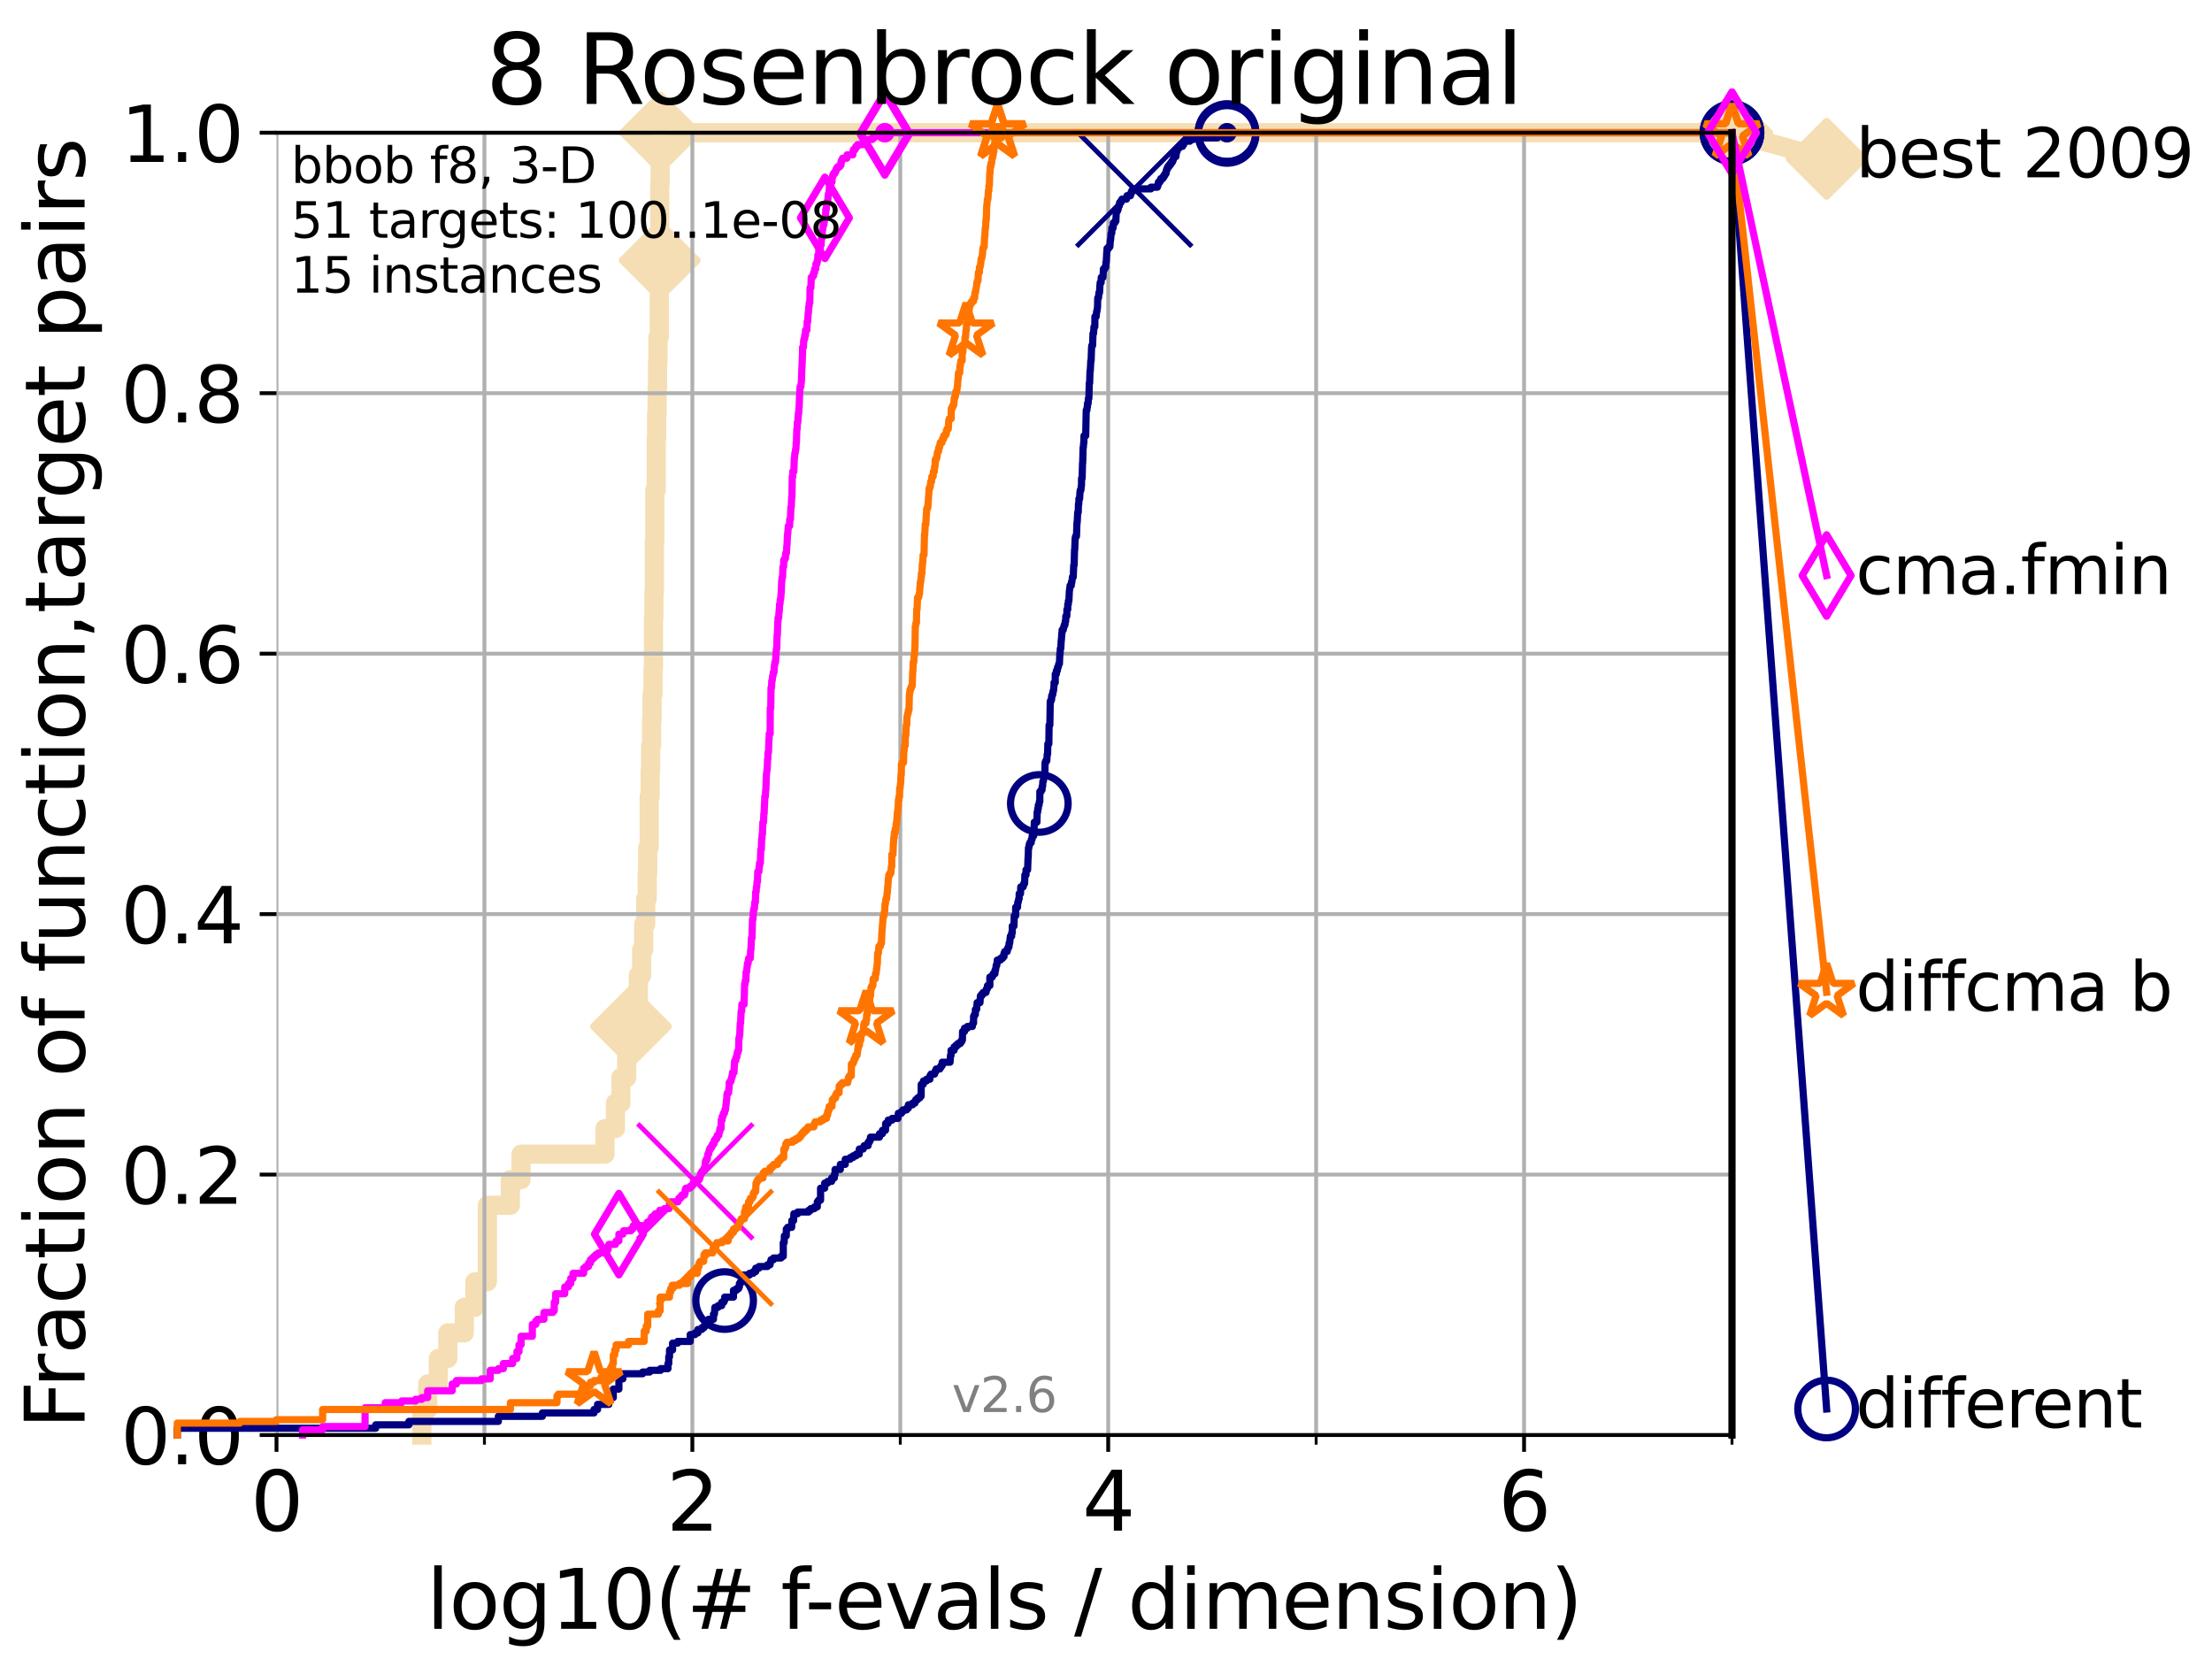 <?xml version="1.0" encoding="utf-8" standalone="no"?>
<!DOCTYPE svg PUBLIC "-//W3C//DTD SVG 1.1//EN"
  "http://www.w3.org/Graphics/SVG/1.1/DTD/svg11.dtd">
<svg height="345.6pt" version="1.1" viewBox="0 0 460.8 345.6" width="460.8pt" xmlns="http://www.w3.org/2000/svg" xmlns:xlink="http://www.w3.org/1999/xlink">
 <defs>
  <style type="text/css">*{stroke-linecap:butt;stroke-linejoin:round;}</style>
 </defs>
 <g id="figure_1">
  <g id="patch_1">
   <path d="M 0 345.6 
L 460.8 345.6 
L 460.8 0 
L 0 0 
z
" style="fill:#ffffff;"/>
  </g>
  <g id="axes_1">
   <g id="patch_2">
    <path d="M 57.6 298.944 
L 360.806 298.944 
L 360.806 27.648 
L 57.6 27.648 
z
" style="fill:#ffffff;"/>
   </g>
   <g id="line2d_1">
    <path d="M 87.876 298.944 
L 87.876 293.624 
L 89.09 293.624 
L 89.09 288.305 
L 91.306 288.305 
L 91.306 282.985 
L 93.288 282.985 
L 93.288 277.666 
L 96.718 277.666 
L 96.718 272.346 
L 98.933 272.346 
L 98.933 267.027 
L 101.532 267.027 
L 101.532 251.068 
L 106.327 251.068 
L 106.327 245.749 
L 108.543 245.749 
L 108.543 240.429 
L 126.029 240.429 
L 126.029 235.11 
L 128.208 235.11 
L 128.208 229.79 
L 129.348 229.79 
L 129.348 224.471 
L 130.553 224.471 
L 130.553 219.151 
L 131.44 219.151 
L 131.44 213.832 
L 132.287 213.832 
L 132.287 208.512 
L 132.984 208.512 
L 132.984 203.192 
L 133.656 203.192 
L 133.656 197.873 
L 134.091 197.873 
L 134.091 192.553 
L 134.516 192.553 
L 134.516 187.234 
L 134.829 187.234 
L 134.829 181.914 
L 134.932 181.914 
L 134.932 176.595 
L 135.238 176.595 
L 135.238 165.956 
L 135.439 165.956 
L 135.439 160.636 
L 135.539 160.636 
L 135.539 155.317 
L 135.737 155.317 
L 135.737 149.997 
L 135.835 149.997 
L 135.835 144.678 
L 136.03 144.678 
L 136.03 139.358 
L 136.127 139.358 
L 136.127 128.719 
L 136.223 128.719 
L 136.223 123.4 
L 136.319 123.4 
L 136.319 112.76 
L 136.414 112.76 
L 136.414 102.121 
L 136.697 102.121 
L 136.697 91.482 
L 136.79 91.482 
L 136.79 86.163 
L 136.883 86.163 
L 136.883 80.843 
L 136.975 80.843 
L 136.975 75.524 
L 137.067 75.524 
L 137.067 70.204 
L 137.341 70.204 
L 137.341 54.246 
L 137.431 54.246 
L 137.431 38.287 
L 137.521 38.287 
L 137.521 27.648 
L 360.806 27.648 
" style="fill:none;stroke:#f5deb3;stroke-linecap:square;stroke-width:4;"/>
   </g>
   <g id="line2d_2">
    <defs>
     <path d="M -0 7.778 
L 7.778 0 
L 0 -7.778 
L -7.778 -0 
z
" id="m652519f3d6" style="stroke:#f5deb3;stroke-linejoin:miter;stroke-width:1.5;"/>
    </defs>
    <g>
     <use style="fill:#f5deb3;stroke:#f5deb3;stroke-linejoin:miter;stroke-width:1.5;" x="131.44" xlink:href="#m652519f3d6" y="213.832"/>
     <use style="fill:#f5deb3;stroke:#f5deb3;stroke-linejoin:miter;stroke-width:1.5;" x="137.431" xlink:href="#m652519f3d6" y="54.246"/>
     <use style="fill:#f5deb3;stroke:#f5deb3;stroke-linejoin:miter;stroke-width:1.5;" x="137.521" xlink:href="#m652519f3d6" y="27.648"/>
     <use style="fill:#f5deb3;stroke:#f5deb3;stroke-linejoin:miter;stroke-width:1.5;" x="137.521" xlink:href="#m652519f3d6" y="27.648"/>
     <use style="fill:#f5deb3;stroke:#f5deb3;stroke-linejoin:miter;stroke-width:1.5;" x="360.806" xlink:href="#m652519f3d6" y="27.648"/>
    </g>
   </g>
   <g id="line2d_3">
    <path style="fill:none;stroke:#f5deb3;stroke-linecap:square;stroke-width:4;"/>
    <g/>
   </g>
   <g id="line2d_4">
    <path d="M 360.806 27.648 
L 380.515 33.074 
" style="fill:none;stroke:#f5deb3;stroke-linecap:square;stroke-width:4;"/>
    <g>
     <use style="fill:#f5deb3;stroke:#f5deb3;stroke-linejoin:miter;stroke-width:1.5;" x="360.806" xlink:href="#m652519f3d6" y="27.648"/>
     <use style="fill:#f5deb3;stroke:#f5deb3;stroke-linejoin:miter;stroke-width:1.5;" x="380.515" xlink:href="#m652519f3d6" y="33.074"/>
    </g>
   </g>
   <g id="matplotlib.axis_1">
    <g id="xtick_1">
     <g id="line2d_5">
      <path clip-path="url(#pab1cff8449)" d="M 57.6 298.944 
L 57.6 27.648 
" style="fill:none;stroke:#b0b0b0;stroke-linecap:square;stroke-width:0.8;"/>
     </g>
     <g id="line2d_6">
      <defs>
       <path d="M 0 0 
L 0 3.5 
" id="mbff68e1b5c" style="stroke:#000000;stroke-width:0.8;"/>
      </defs>
      <g>
       <use style="stroke:#000000;stroke-width:0.8;" x="57.6" xlink:href="#mbff68e1b5c" y="298.944"/>
      </g>
     </g>
     <g id="text_1">
      <!-- 0 -->
      <g transform="translate(52.192 318.861)scale(0.17 -0.17)">
       <defs>
        <path d="M 2034 4250 
Q 1547 4250 1301 3770 
Q 1056 3291 1056 2328 
Q 1056 1369 1301 889 
Q 1547 409 2034 409 
Q 2525 409 2770 889 
Q 3016 1369 3016 2328 
Q 3016 3291 2770 3770 
Q 2525 4250 2034 4250 
z
M 2034 4750 
Q 2819 4750 3233 4129 
Q 3647 3509 3647 2328 
Q 3647 1150 3233 529 
Q 2819 -91 2034 -91 
Q 1250 -91 836 529 
Q 422 1150 422 2328 
Q 422 3509 836 4129 
Q 1250 4750 2034 4750 
z
" id="DejaVuSans-30" transform="scale(0.016)"/>
       </defs>
       <use xlink:href="#DejaVuSans-30"/>
      </g>
     </g>
    </g>
    <g id="xtick_2">
     <g id="line2d_7">
      <path clip-path="url(#pab1cff8449)" d="M 144.23 298.944 
L 144.23 27.648 
" style="fill:none;stroke:#b0b0b0;stroke-linecap:square;stroke-width:0.8;"/>
     </g>
     <g id="line2d_8">
      <g>
       <use style="stroke:#000000;stroke-width:0.8;" x="144.23" xlink:href="#mbff68e1b5c" y="298.944"/>
      </g>
     </g>
     <g id="text_2">
      <!-- 2 -->
      <g transform="translate(138.822 318.861)scale(0.17 -0.17)">
       <defs>
        <path d="M 1228 531 
L 3431 531 
L 3431 0 
L 469 0 
L 469 531 
Q 828 903 1448 1529 
Q 2069 2156 2228 2338 
Q 2531 2678 2651 2914 
Q 2772 3150 2772 3378 
Q 2772 3750 2511 3984 
Q 2250 4219 1831 4219 
Q 1534 4219 1204 4116 
Q 875 4013 500 3803 
L 500 4441 
Q 881 4594 1212 4672 
Q 1544 4750 1819 4750 
Q 2544 4750 2975 4387 
Q 3406 4025 3406 3419 
Q 3406 3131 3298 2873 
Q 3191 2616 2906 2266 
Q 2828 2175 2409 1742 
Q 1991 1309 1228 531 
z
" id="DejaVuSans-32" transform="scale(0.016)"/>
       </defs>
       <use xlink:href="#DejaVuSans-32"/>
      </g>
     </g>
    </g>
    <g id="xtick_3">
     <g id="line2d_9">
      <path clip-path="url(#pab1cff8449)" d="M 230.861 298.944 
L 230.861 27.648 
" style="fill:none;stroke:#b0b0b0;stroke-linecap:square;stroke-width:0.8;"/>
     </g>
     <g id="line2d_10">
      <g>
       <use style="stroke:#000000;stroke-width:0.8;" x="230.861" xlink:href="#mbff68e1b5c" y="298.944"/>
      </g>
     </g>
     <g id="text_3">
      <!-- 4 -->
      <g transform="translate(225.453 318.861)scale(0.17 -0.17)">
       <defs>
        <path d="M 2419 4116 
L 825 1625 
L 2419 1625 
L 2419 4116 
z
M 2253 4666 
L 3047 4666 
L 3047 1625 
L 3713 1625 
L 3713 1100 
L 3047 1100 
L 3047 0 
L 2419 0 
L 2419 1100 
L 313 1100 
L 313 1709 
L 2253 4666 
z
" id="DejaVuSans-34" transform="scale(0.016)"/>
       </defs>
       <use xlink:href="#DejaVuSans-34"/>
      </g>
     </g>
    </g>
    <g id="xtick_4">
     <g id="line2d_11">
      <path clip-path="url(#pab1cff8449)" d="M 317.491 298.944 
L 317.491 27.648 
" style="fill:none;stroke:#b0b0b0;stroke-linecap:square;stroke-width:0.8;"/>
     </g>
     <g id="line2d_12">
      <g>
       <use style="stroke:#000000;stroke-width:0.8;" x="317.491" xlink:href="#mbff68e1b5c" y="298.944"/>
      </g>
     </g>
     <g id="text_4">
      <!-- 6 -->
      <g transform="translate(312.083 318.861)scale(0.17 -0.17)">
       <defs>
        <path d="M 2113 2584 
Q 1688 2584 1439 2293 
Q 1191 2003 1191 1497 
Q 1191 994 1439 701 
Q 1688 409 2113 409 
Q 2538 409 2786 701 
Q 3034 994 3034 1497 
Q 3034 2003 2786 2293 
Q 2538 2584 2113 2584 
z
M 3366 4563 
L 3366 3988 
Q 3128 4100 2886 4159 
Q 2644 4219 2406 4219 
Q 1781 4219 1451 3797 
Q 1122 3375 1075 2522 
Q 1259 2794 1537 2939 
Q 1816 3084 2150 3084 
Q 2853 3084 3261 2657 
Q 3669 2231 3669 1497 
Q 3669 778 3244 343 
Q 2819 -91 2113 -91 
Q 1303 -91 875 529 
Q 447 1150 447 2328 
Q 447 3434 972 4092 
Q 1497 4750 2381 4750 
Q 2619 4750 2861 4703 
Q 3103 4656 3366 4563 
z
" id="DejaVuSans-36" transform="scale(0.016)"/>
       </defs>
       <use xlink:href="#DejaVuSans-36"/>
      </g>
     </g>
    </g>
    <g id="xtick_5">
     <g id="line2d_13">
      <path clip-path="url(#pab1cff8449)" d="M 100.915 298.944 
L 100.915 27.648 
" style="fill:none;stroke:#b0b0b0;stroke-linecap:square;stroke-width:0.8;"/>
     </g>
     <g id="line2d_14">
      <defs>
       <path d="M 0 0 
L 0 2 
" id="ma43890b039" style="stroke:#000000;stroke-width:0.6;"/>
      </defs>
      <g>
       <use style="stroke:#000000;stroke-width:0.6;" x="100.915" xlink:href="#ma43890b039" y="298.944"/>
      </g>
     </g>
    </g>
    <g id="xtick_6">
     <g id="line2d_15">
      <path clip-path="url(#pab1cff8449)" d="M 187.546 298.944 
L 187.546 27.648 
" style="fill:none;stroke:#b0b0b0;stroke-linecap:square;stroke-width:0.8;"/>
     </g>
     <g id="line2d_16">
      <g>
       <use style="stroke:#000000;stroke-width:0.6;" x="187.546" xlink:href="#ma43890b039" y="298.944"/>
      </g>
     </g>
    </g>
    <g id="xtick_7">
     <g id="line2d_17">
      <path clip-path="url(#pab1cff8449)" d="M 274.176 298.944 
L 274.176 27.648 
" style="fill:none;stroke:#b0b0b0;stroke-linecap:square;stroke-width:0.8;"/>
     </g>
     <g id="line2d_18">
      <g>
       <use style="stroke:#000000;stroke-width:0.6;" x="274.176" xlink:href="#ma43890b039" y="298.944"/>
      </g>
     </g>
    </g>
    <g id="xtick_8">
     <g id="line2d_19">
      <path clip-path="url(#pab1cff8449)" d="M 360.806 298.944 
L 360.806 27.648 
" style="fill:none;stroke:#b0b0b0;stroke-linecap:square;stroke-width:0.8;"/>
     </g>
     <g id="line2d_20">
      <g>
       <use style="stroke:#000000;stroke-width:0.6;" x="360.806" xlink:href="#ma43890b039" y="298.944"/>
      </g>
     </g>
    </g>
    <g id="text_5">
     <!-- log10(# f-evals / dimension) -->
     <g transform="translate(88.823 339.314)scale(0.17 -0.17)">
      <defs>
       <path d="M 603 4863 
L 1178 4863 
L 1178 0 
L 603 0 
L 603 4863 
z
" id="DejaVuSans-6c" transform="scale(0.016)"/>
       <path d="M 1959 3097 
Q 1497 3097 1228 2736 
Q 959 2375 959 1747 
Q 959 1119 1226 758 
Q 1494 397 1959 397 
Q 2419 397 2687 759 
Q 2956 1122 2956 1747 
Q 2956 2369 2687 2733 
Q 2419 3097 1959 3097 
z
M 1959 3584 
Q 2709 3584 3137 3096 
Q 3566 2609 3566 1747 
Q 3566 888 3137 398 
Q 2709 -91 1959 -91 
Q 1206 -91 779 398 
Q 353 888 353 1747 
Q 353 2609 779 3096 
Q 1206 3584 1959 3584 
z
" id="DejaVuSans-6f" transform="scale(0.016)"/>
       <path d="M 2906 1791 
Q 2906 2416 2648 2759 
Q 2391 3103 1925 3103 
Q 1463 3103 1205 2759 
Q 947 2416 947 1791 
Q 947 1169 1205 825 
Q 1463 481 1925 481 
Q 2391 481 2648 825 
Q 2906 1169 2906 1791 
z
M 3481 434 
Q 3481 -459 3084 -895 
Q 2688 -1331 1869 -1331 
Q 1566 -1331 1297 -1286 
Q 1028 -1241 775 -1147 
L 775 -588 
Q 1028 -725 1275 -790 
Q 1522 -856 1778 -856 
Q 2344 -856 2625 -561 
Q 2906 -266 2906 331 
L 2906 616 
Q 2728 306 2450 153 
Q 2172 0 1784 0 
Q 1141 0 747 490 
Q 353 981 353 1791 
Q 353 2603 747 3093 
Q 1141 3584 1784 3584 
Q 2172 3584 2450 3431 
Q 2728 3278 2906 2969 
L 2906 3500 
L 3481 3500 
L 3481 434 
z
" id="DejaVuSans-67" transform="scale(0.016)"/>
       <path d="M 794 531 
L 1825 531 
L 1825 4091 
L 703 3866 
L 703 4441 
L 1819 4666 
L 2450 4666 
L 2450 531 
L 3481 531 
L 3481 0 
L 794 0 
L 794 531 
z
" id="DejaVuSans-31" transform="scale(0.016)"/>
       <path d="M 1984 4856 
Q 1566 4138 1362 3434 
Q 1159 2731 1159 2009 
Q 1159 1288 1364 580 
Q 1569 -128 1984 -844 
L 1484 -844 
Q 1016 -109 783 600 
Q 550 1309 550 2009 
Q 550 2706 781 3412 
Q 1013 4119 1484 4856 
L 1984 4856 
z
" id="DejaVuSans-28" transform="scale(0.016)"/>
       <path d="M 3272 2816 
L 2363 2816 
L 2100 1772 
L 3016 1772 
L 3272 2816 
z
M 2803 4594 
L 2478 3297 
L 3391 3297 
L 3719 4594 
L 4219 4594 
L 3897 3297 
L 4872 3297 
L 4872 2816 
L 3775 2816 
L 3519 1772 
L 4513 1772 
L 4513 1294 
L 3397 1294 
L 3072 0 
L 2572 0 
L 2894 1294 
L 1978 1294 
L 1656 0 
L 1153 0 
L 1478 1294 
L 494 1294 
L 494 1772 
L 1594 1772 
L 1856 2816 
L 850 2816 
L 850 3297 
L 1978 3297 
L 2297 4594 
L 2803 4594 
z
" id="DejaVuSans-23" transform="scale(0.016)"/>
       <path id="DejaVuSans-20" transform="scale(0.016)"/>
       <path d="M 2375 4863 
L 2375 4384 
L 1825 4384 
Q 1516 4384 1395 4259 
Q 1275 4134 1275 3809 
L 1275 3500 
L 2222 3500 
L 2222 3053 
L 1275 3053 
L 1275 0 
L 697 0 
L 697 3053 
L 147 3053 
L 147 3500 
L 697 3500 
L 697 3744 
Q 697 4328 969 4595 
Q 1241 4863 1831 4863 
L 2375 4863 
z
" id="DejaVuSans-66" transform="scale(0.016)"/>
       <path d="M 313 2009 
L 1997 2009 
L 1997 1497 
L 313 1497 
L 313 2009 
z
" id="DejaVuSans-2d" transform="scale(0.016)"/>
       <path d="M 3597 1894 
L 3597 1613 
L 953 1613 
Q 991 1019 1311 708 
Q 1631 397 2203 397 
Q 2534 397 2845 478 
Q 3156 559 3463 722 
L 3463 178 
Q 3153 47 2828 -22 
Q 2503 -91 2169 -91 
Q 1331 -91 842 396 
Q 353 884 353 1716 
Q 353 2575 817 3079 
Q 1281 3584 2069 3584 
Q 2775 3584 3186 3129 
Q 3597 2675 3597 1894 
z
M 3022 2063 
Q 3016 2534 2758 2815 
Q 2500 3097 2075 3097 
Q 1594 3097 1305 2825 
Q 1016 2553 972 2059 
L 3022 2063 
z
" id="DejaVuSans-65" transform="scale(0.016)"/>
       <path d="M 191 3500 
L 800 3500 
L 1894 563 
L 2988 3500 
L 3597 3500 
L 2284 0 
L 1503 0 
L 191 3500 
z
" id="DejaVuSans-76" transform="scale(0.016)"/>
       <path d="M 2194 1759 
Q 1497 1759 1228 1600 
Q 959 1441 959 1056 
Q 959 750 1161 570 
Q 1363 391 1709 391 
Q 2188 391 2477 730 
Q 2766 1069 2766 1631 
L 2766 1759 
L 2194 1759 
z
M 3341 1997 
L 3341 0 
L 2766 0 
L 2766 531 
Q 2569 213 2275 61 
Q 1981 -91 1556 -91 
Q 1019 -91 701 211 
Q 384 513 384 1019 
Q 384 1609 779 1909 
Q 1175 2209 1959 2209 
L 2766 2209 
L 2766 2266 
Q 2766 2663 2505 2880 
Q 2244 3097 1772 3097 
Q 1472 3097 1187 3025 
Q 903 2953 641 2809 
L 641 3341 
Q 956 3463 1253 3523 
Q 1550 3584 1831 3584 
Q 2591 3584 2966 3190 
Q 3341 2797 3341 1997 
z
" id="DejaVuSans-61" transform="scale(0.016)"/>
       <path d="M 2834 3397 
L 2834 2853 
Q 2591 2978 2328 3040 
Q 2066 3103 1784 3103 
Q 1356 3103 1142 2972 
Q 928 2841 928 2578 
Q 928 2378 1081 2264 
Q 1234 2150 1697 2047 
L 1894 2003 
Q 2506 1872 2764 1633 
Q 3022 1394 3022 966 
Q 3022 478 2636 193 
Q 2250 -91 1575 -91 
Q 1294 -91 989 -36 
Q 684 19 347 128 
L 347 722 
Q 666 556 975 473 
Q 1284 391 1588 391 
Q 1994 391 2212 530 
Q 2431 669 2431 922 
Q 2431 1156 2273 1281 
Q 2116 1406 1581 1522 
L 1381 1569 
Q 847 1681 609 1914 
Q 372 2147 372 2553 
Q 372 3047 722 3315 
Q 1072 3584 1716 3584 
Q 2034 3584 2315 3537 
Q 2597 3491 2834 3397 
z
" id="DejaVuSans-73" transform="scale(0.016)"/>
       <path d="M 1625 4666 
L 2156 4666 
L 531 -594 
L 0 -594 
L 1625 4666 
z
" id="DejaVuSans-2f" transform="scale(0.016)"/>
       <path d="M 2906 2969 
L 2906 4863 
L 3481 4863 
L 3481 0 
L 2906 0 
L 2906 525 
Q 2725 213 2448 61 
Q 2172 -91 1784 -91 
Q 1150 -91 751 415 
Q 353 922 353 1747 
Q 353 2572 751 3078 
Q 1150 3584 1784 3584 
Q 2172 3584 2448 3432 
Q 2725 3281 2906 2969 
z
M 947 1747 
Q 947 1113 1208 752 
Q 1469 391 1925 391 
Q 2381 391 2643 752 
Q 2906 1113 2906 1747 
Q 2906 2381 2643 2742 
Q 2381 3103 1925 3103 
Q 1469 3103 1208 2742 
Q 947 2381 947 1747 
z
" id="DejaVuSans-64" transform="scale(0.016)"/>
       <path d="M 603 3500 
L 1178 3500 
L 1178 0 
L 603 0 
L 603 3500 
z
M 603 4863 
L 1178 4863 
L 1178 4134 
L 603 4134 
L 603 4863 
z
" id="DejaVuSans-69" transform="scale(0.016)"/>
       <path d="M 3328 2828 
Q 3544 3216 3844 3400 
Q 4144 3584 4550 3584 
Q 5097 3584 5394 3201 
Q 5691 2819 5691 2113 
L 5691 0 
L 5113 0 
L 5113 2094 
Q 5113 2597 4934 2840 
Q 4756 3084 4391 3084 
Q 3944 3084 3684 2787 
Q 3425 2491 3425 1978 
L 3425 0 
L 2847 0 
L 2847 2094 
Q 2847 2600 2669 2842 
Q 2491 3084 2119 3084 
Q 1678 3084 1418 2786 
Q 1159 2488 1159 1978 
L 1159 0 
L 581 0 
L 581 3500 
L 1159 3500 
L 1159 2956 
Q 1356 3278 1631 3431 
Q 1906 3584 2284 3584 
Q 2666 3584 2933 3390 
Q 3200 3197 3328 2828 
z
" id="DejaVuSans-6d" transform="scale(0.016)"/>
       <path d="M 3513 2113 
L 3513 0 
L 2938 0 
L 2938 2094 
Q 2938 2591 2744 2837 
Q 2550 3084 2163 3084 
Q 1697 3084 1428 2787 
Q 1159 2491 1159 1978 
L 1159 0 
L 581 0 
L 581 3500 
L 1159 3500 
L 1159 2956 
Q 1366 3272 1645 3428 
Q 1925 3584 2291 3584 
Q 2894 3584 3203 3211 
Q 3513 2838 3513 2113 
z
" id="DejaVuSans-6e" transform="scale(0.016)"/>
       <path d="M 513 4856 
L 1013 4856 
Q 1481 4119 1714 3412 
Q 1947 2706 1947 2009 
Q 1947 1309 1714 600 
Q 1481 -109 1013 -844 
L 513 -844 
Q 928 -128 1133 580 
Q 1338 1288 1338 2009 
Q 1338 2731 1133 3434 
Q 928 4138 513 4856 
z
" id="DejaVuSans-29" transform="scale(0.016)"/>
      </defs>
      <use xlink:href="#DejaVuSans-6c"/>
      <use x="27.783" xlink:href="#DejaVuSans-6f"/>
      <use x="88.965" xlink:href="#DejaVuSans-67"/>
      <use x="152.441" xlink:href="#DejaVuSans-31"/>
      <use x="216.064" xlink:href="#DejaVuSans-30"/>
      <use x="279.688" xlink:href="#DejaVuSans-28"/>
      <use x="318.701" xlink:href="#DejaVuSans-23"/>
      <use x="402.49" xlink:href="#DejaVuSans-20"/>
      <use x="434.277" xlink:href="#DejaVuSans-66"/>
      <use x="463.982" xlink:href="#DejaVuSans-2d"/>
      <use x="500.066" xlink:href="#DejaVuSans-65"/>
      <use x="561.59" xlink:href="#DejaVuSans-76"/>
      <use x="620.77" xlink:href="#DejaVuSans-61"/>
      <use x="682.049" xlink:href="#DejaVuSans-6c"/>
      <use x="709.832" xlink:href="#DejaVuSans-73"/>
      <use x="761.932" xlink:href="#DejaVuSans-20"/>
      <use x="793.719" xlink:href="#DejaVuSans-2f"/>
      <use x="827.41" xlink:href="#DejaVuSans-20"/>
      <use x="859.197" xlink:href="#DejaVuSans-64"/>
      <use x="922.674" xlink:href="#DejaVuSans-69"/>
      <use x="950.457" xlink:href="#DejaVuSans-6d"/>
      <use x="1047.869" xlink:href="#DejaVuSans-65"/>
      <use x="1109.393" xlink:href="#DejaVuSans-6e"/>
      <use x="1172.771" xlink:href="#DejaVuSans-73"/>
      <use x="1224.871" xlink:href="#DejaVuSans-69"/>
      <use x="1252.654" xlink:href="#DejaVuSans-6f"/>
      <use x="1313.836" xlink:href="#DejaVuSans-6e"/>
      <use x="1377.215" xlink:href="#DejaVuSans-29"/>
     </g>
    </g>
   </g>
   <g id="matplotlib.axis_2">
    <g id="ytick_1">
     <g id="line2d_21">
      <path clip-path="url(#pab1cff8449)" d="M 57.6 298.944 
L 360.806 298.944 
" style="fill:none;stroke:#b0b0b0;stroke-linecap:square;stroke-width:0.8;"/>
     </g>
     <g id="line2d_22">
      <defs>
       <path d="M 0 0 
L -3.5 0 
" id="mb51bbaa6ef" style="stroke:#000000;stroke-width:0.8;"/>
      </defs>
      <g>
       <use style="stroke:#000000;stroke-width:0.8;" x="57.6" xlink:href="#mb51bbaa6ef" y="298.944"/>
      </g>
     </g>
     <g id="text_6">
      <!-- 0.0 -->
      <g transform="translate(25.155 305.023)scale(0.16 -0.16)">
       <defs>
        <path d="M 684 794 
L 1344 794 
L 1344 0 
L 684 0 
L 684 794 
z
" id="DejaVuSans-2e" transform="scale(0.016)"/>
       </defs>
       <use xlink:href="#DejaVuSans-30"/>
       <use x="63.623" xlink:href="#DejaVuSans-2e"/>
       <use x="95.41" xlink:href="#DejaVuSans-30"/>
      </g>
     </g>
    </g>
    <g id="ytick_2">
     <g id="line2d_23">
      <path clip-path="url(#pab1cff8449)" d="M 57.6 244.685 
L 360.806 244.685 
" style="fill:none;stroke:#b0b0b0;stroke-linecap:square;stroke-width:0.8;"/>
     </g>
     <g id="line2d_24">
      <g>
       <use style="stroke:#000000;stroke-width:0.8;" x="57.6" xlink:href="#mb51bbaa6ef" y="244.685"/>
      </g>
     </g>
     <g id="text_7">
      <!-- 0.2 -->
      <g transform="translate(25.155 250.764)scale(0.16 -0.16)">
       <use xlink:href="#DejaVuSans-30"/>
       <use x="63.623" xlink:href="#DejaVuSans-2e"/>
       <use x="95.41" xlink:href="#DejaVuSans-32"/>
      </g>
     </g>
    </g>
    <g id="ytick_3">
     <g id="line2d_25">
      <path clip-path="url(#pab1cff8449)" d="M 57.6 190.426 
L 360.806 190.426 
" style="fill:none;stroke:#b0b0b0;stroke-linecap:square;stroke-width:0.8;"/>
     </g>
     <g id="line2d_26">
      <g>
       <use style="stroke:#000000;stroke-width:0.8;" x="57.6" xlink:href="#mb51bbaa6ef" y="190.426"/>
      </g>
     </g>
     <g id="text_8">
      <!-- 0.4 -->
      <g transform="translate(25.155 196.504)scale(0.16 -0.16)">
       <use xlink:href="#DejaVuSans-30"/>
       <use x="63.623" xlink:href="#DejaVuSans-2e"/>
       <use x="95.41" xlink:href="#DejaVuSans-34"/>
      </g>
     </g>
    </g>
    <g id="ytick_4">
     <g id="line2d_27">
      <path clip-path="url(#pab1cff8449)" d="M 57.6 136.166 
L 360.806 136.166 
" style="fill:none;stroke:#b0b0b0;stroke-linecap:square;stroke-width:0.8;"/>
     </g>
     <g id="line2d_28">
      <g>
       <use style="stroke:#000000;stroke-width:0.8;" x="57.6" xlink:href="#mb51bbaa6ef" y="136.166"/>
      </g>
     </g>
     <g id="text_9">
      <!-- 0.6 -->
      <g transform="translate(25.155 142.245)scale(0.16 -0.16)">
       <use xlink:href="#DejaVuSans-30"/>
       <use x="63.623" xlink:href="#DejaVuSans-2e"/>
       <use x="95.41" xlink:href="#DejaVuSans-36"/>
      </g>
     </g>
    </g>
    <g id="ytick_5">
     <g id="line2d_29">
      <path clip-path="url(#pab1cff8449)" d="M 57.6 81.907 
L 360.806 81.907 
" style="fill:none;stroke:#b0b0b0;stroke-linecap:square;stroke-width:0.8;"/>
     </g>
     <g id="line2d_30">
      <g>
       <use style="stroke:#000000;stroke-width:0.8;" x="57.6" xlink:href="#mb51bbaa6ef" y="81.907"/>
      </g>
     </g>
     <g id="text_10">
      <!-- 0.8 -->
      <g transform="translate(25.155 87.986)scale(0.16 -0.16)">
       <defs>
        <path d="M 2034 2216 
Q 1584 2216 1326 1975 
Q 1069 1734 1069 1313 
Q 1069 891 1326 650 
Q 1584 409 2034 409 
Q 2484 409 2743 651 
Q 3003 894 3003 1313 
Q 3003 1734 2745 1975 
Q 2488 2216 2034 2216 
z
M 1403 2484 
Q 997 2584 770 2862 
Q 544 3141 544 3541 
Q 544 4100 942 4425 
Q 1341 4750 2034 4750 
Q 2731 4750 3128 4425 
Q 3525 4100 3525 3541 
Q 3525 3141 3298 2862 
Q 3072 2584 2669 2484 
Q 3125 2378 3379 2068 
Q 3634 1759 3634 1313 
Q 3634 634 3220 271 
Q 2806 -91 2034 -91 
Q 1263 -91 848 271 
Q 434 634 434 1313 
Q 434 1759 690 2068 
Q 947 2378 1403 2484 
z
M 1172 3481 
Q 1172 3119 1398 2916 
Q 1625 2713 2034 2713 
Q 2441 2713 2670 2916 
Q 2900 3119 2900 3481 
Q 2900 3844 2670 4047 
Q 2441 4250 2034 4250 
Q 1625 4250 1398 4047 
Q 1172 3844 1172 3481 
z
" id="DejaVuSans-38" transform="scale(0.016)"/>
       </defs>
       <use xlink:href="#DejaVuSans-30"/>
       <use x="63.623" xlink:href="#DejaVuSans-2e"/>
       <use x="95.41" xlink:href="#DejaVuSans-38"/>
      </g>
     </g>
    </g>
    <g id="ytick_6">
     <g id="line2d_31">
      <path clip-path="url(#pab1cff8449)" d="M 57.6 27.648 
L 360.806 27.648 
" style="fill:none;stroke:#b0b0b0;stroke-linecap:square;stroke-width:0.8;"/>
     </g>
     <g id="line2d_32">
      <g>
       <use style="stroke:#000000;stroke-width:0.8;" x="57.6" xlink:href="#mb51bbaa6ef" y="27.648"/>
      </g>
     </g>
     <g id="text_11">
      <!-- 1.0 -->
      <g transform="translate(25.155 33.727)scale(0.16 -0.16)">
       <use xlink:href="#DejaVuSans-31"/>
       <use x="63.623" xlink:href="#DejaVuSans-2e"/>
       <use x="95.41" xlink:href="#DejaVuSans-30"/>
      </g>
     </g>
    </g>
    <g id="text_12">
     <!-- Fraction of function,target pairs -->
     <g transform="translate(17.62 297.681)rotate(-90)scale(0.17 -0.17)">
      <defs>
       <path d="M 628 4666 
L 3309 4666 
L 3309 4134 
L 1259 4134 
L 1259 2759 
L 3109 2759 
L 3109 2228 
L 1259 2228 
L 1259 0 
L 628 0 
L 628 4666 
z
" id="DejaVuSans-46" transform="scale(0.016)"/>
       <path d="M 2631 2963 
Q 2534 3019 2420 3045 
Q 2306 3072 2169 3072 
Q 1681 3072 1420 2755 
Q 1159 2438 1159 1844 
L 1159 0 
L 581 0 
L 581 3500 
L 1159 3500 
L 1159 2956 
Q 1341 3275 1631 3429 
Q 1922 3584 2338 3584 
Q 2397 3584 2469 3576 
Q 2541 3569 2628 3553 
L 2631 2963 
z
" id="DejaVuSans-72" transform="scale(0.016)"/>
       <path d="M 3122 3366 
L 3122 2828 
Q 2878 2963 2633 3030 
Q 2388 3097 2138 3097 
Q 1578 3097 1268 2742 
Q 959 2388 959 1747 
Q 959 1106 1268 751 
Q 1578 397 2138 397 
Q 2388 397 2633 464 
Q 2878 531 3122 666 
L 3122 134 
Q 2881 22 2623 -34 
Q 2366 -91 2075 -91 
Q 1284 -91 818 406 
Q 353 903 353 1747 
Q 353 2603 823 3093 
Q 1294 3584 2113 3584 
Q 2378 3584 2631 3529 
Q 2884 3475 3122 3366 
z
" id="DejaVuSans-63" transform="scale(0.016)"/>
       <path d="M 1172 4494 
L 1172 3500 
L 2356 3500 
L 2356 3053 
L 1172 3053 
L 1172 1153 
Q 1172 725 1289 603 
Q 1406 481 1766 481 
L 2356 481 
L 2356 0 
L 1766 0 
Q 1100 0 847 248 
Q 594 497 594 1153 
L 594 3053 
L 172 3053 
L 172 3500 
L 594 3500 
L 594 4494 
L 1172 4494 
z
" id="DejaVuSans-74" transform="scale(0.016)"/>
       <path d="M 544 1381 
L 544 3500 
L 1119 3500 
L 1119 1403 
Q 1119 906 1312 657 
Q 1506 409 1894 409 
Q 2359 409 2629 706 
Q 2900 1003 2900 1516 
L 2900 3500 
L 3475 3500 
L 3475 0 
L 2900 0 
L 2900 538 
Q 2691 219 2414 64 
Q 2138 -91 1772 -91 
Q 1169 -91 856 284 
Q 544 659 544 1381 
z
M 1991 3584 
L 1991 3584 
z
" id="DejaVuSans-75" transform="scale(0.016)"/>
       <path d="M 750 794 
L 1409 794 
L 1409 256 
L 897 -744 
L 494 -744 
L 750 256 
L 750 794 
z
" id="DejaVuSans-2c" transform="scale(0.016)"/>
       <path d="M 1159 525 
L 1159 -1331 
L 581 -1331 
L 581 3500 
L 1159 3500 
L 1159 2969 
Q 1341 3281 1617 3432 
Q 1894 3584 2278 3584 
Q 2916 3584 3314 3078 
Q 3713 2572 3713 1747 
Q 3713 922 3314 415 
Q 2916 -91 2278 -91 
Q 1894 -91 1617 61 
Q 1341 213 1159 525 
z
M 3116 1747 
Q 3116 2381 2855 2742 
Q 2594 3103 2138 3103 
Q 1681 3103 1420 2742 
Q 1159 2381 1159 1747 
Q 1159 1113 1420 752 
Q 1681 391 2138 391 
Q 2594 391 2855 752 
Q 3116 1113 3116 1747 
z
" id="DejaVuSans-70" transform="scale(0.016)"/>
      </defs>
      <use xlink:href="#DejaVuSans-46"/>
      <use x="50.27" xlink:href="#DejaVuSans-72"/>
      <use x="91.383" xlink:href="#DejaVuSans-61"/>
      <use x="152.662" xlink:href="#DejaVuSans-63"/>
      <use x="207.643" xlink:href="#DejaVuSans-74"/>
      <use x="246.852" xlink:href="#DejaVuSans-69"/>
      <use x="274.635" xlink:href="#DejaVuSans-6f"/>
      <use x="335.816" xlink:href="#DejaVuSans-6e"/>
      <use x="399.195" xlink:href="#DejaVuSans-20"/>
      <use x="430.982" xlink:href="#DejaVuSans-6f"/>
      <use x="492.164" xlink:href="#DejaVuSans-66"/>
      <use x="527.369" xlink:href="#DejaVuSans-20"/>
      <use x="559.156" xlink:href="#DejaVuSans-66"/>
      <use x="594.361" xlink:href="#DejaVuSans-75"/>
      <use x="657.74" xlink:href="#DejaVuSans-6e"/>
      <use x="721.119" xlink:href="#DejaVuSans-63"/>
      <use x="776.1" xlink:href="#DejaVuSans-74"/>
      <use x="815.309" xlink:href="#DejaVuSans-69"/>
      <use x="843.092" xlink:href="#DejaVuSans-6f"/>
      <use x="904.273" xlink:href="#DejaVuSans-6e"/>
      <use x="967.652" xlink:href="#DejaVuSans-2c"/>
      <use x="999.439" xlink:href="#DejaVuSans-74"/>
      <use x="1038.648" xlink:href="#DejaVuSans-61"/>
      <use x="1099.928" xlink:href="#DejaVuSans-72"/>
      <use x="1139.291" xlink:href="#DejaVuSans-67"/>
      <use x="1202.768" xlink:href="#DejaVuSans-65"/>
      <use x="1264.291" xlink:href="#DejaVuSans-74"/>
      <use x="1303.5" xlink:href="#DejaVuSans-20"/>
      <use x="1335.287" xlink:href="#DejaVuSans-70"/>
      <use x="1398.764" xlink:href="#DejaVuSans-61"/>
      <use x="1460.043" xlink:href="#DejaVuSans-69"/>
      <use x="1487.826" xlink:href="#DejaVuSans-72"/>
      <use x="1528.939" xlink:href="#DejaVuSans-73"/>
     </g>
    </g>
   </g>
   <g id="line2d_33">
    <defs>
     <path d="M 0 1.5 
C 0.398 1.5 0.779 1.342 1.061 1.061 
C 1.342 0.779 1.5 0.398 1.5 0 
C 1.5 -0.398 1.342 -0.779 1.061 -1.061 
C 0.779 -1.342 0.398 -1.5 0 -1.5 
C -0.398 -1.5 -0.779 -1.342 -1.061 -1.061 
C -1.342 -0.779 -1.5 -0.398 -1.5 0 
C -1.5 0.398 -1.342 0.779 -1.061 1.061 
C -0.779 1.342 -0.398 1.5 0 1.5 
z
" id="m770b5b5a28" style="stroke:#f5deb3;"/>
    </defs>
    <g>
     <use style="fill:#f5deb3;stroke:#f5deb3;" x="137.521" xlink:href="#m770b5b5a28" y="27.648"/>
     <use style="fill:#f5deb3;stroke:#f5deb3;" x="137.521" xlink:href="#m770b5b5a28" y="27.648"/>
    </g>
   </g>
   <g id="line2d_34">
    <defs>
     <path d="M 0 1.5 
C 0.398 1.5 0.779 1.342 1.061 1.061 
C 1.342 0.779 1.5 0.398 1.5 0 
C 1.5 -0.398 1.342 -0.779 1.061 -1.061 
C 0.779 -1.342 0.398 -1.5 0 -1.5 
C -0.398 -1.5 -0.779 -1.342 -1.061 -1.061 
C -1.342 -0.779 -1.5 -0.398 -1.5 0 
C -1.5 0.398 -1.342 0.779 -1.061 1.061 
C -0.779 1.342 -0.398 1.5 0 1.5 
z
" id="m77da65ec3f" style="stroke:#000080;"/>
    </defs>
    <g>
     <use style="fill:#000080;stroke:#000080;" x="255.609" xlink:href="#m77da65ec3f" y="27.648"/>
     <use style="fill:#000080;stroke:#000080;" x="255.609" xlink:href="#m77da65ec3f" y="27.648"/>
    </g>
   </g>
   <g id="line2d_35">
    <path d="M 36.933 298.944 
L 36.933 297.525 
L 78.267 297.525 
L 78.267 296.816 
L 85.184 296.816 
L 85.184 296.107 
L 103.815 296.107 
L 103.815 295.043 
L 112.989 295.043 
L 112.989 294.334 
L 123.751 294.334 
L 123.751 293.624 
L 124.482 293.624 
L 124.482 292.561 
L 126.836 292.561 
L 126.836 291.142 
L 127.761 291.142 
L 127.761 289.369 
L 128.928 289.369 
L 128.928 287.241 
L 129.759 287.241 
L 129.759 286.177 
L 133.875 286.177 
L 133.875 285.822 
L 135.339 285.822 
L 135.339 285.468 
L 137.61 285.468 
L 137.61 285.113 
L 139.15 285.113 
L 139.15 284.049 
L 139.314 284.049 
L 139.314 282.631 
L 139.476 282.631 
L 139.476 281.212 
L 140.111 281.212 
L 140.111 279.794 
L 141.173 279.794 
L 141.173 279.439 
L 143.786 279.439 
L 143.786 278.021 
L 144.786 278.021 
L 144.786 277.666 
L 145.386 277.666 
L 145.386 276.957 
L 146.194 276.957 
L 146.194 276.602 
L 146.64 276.602 
L 146.64 276.247 
L 146.968 276.247 
L 147.076 275.538 
L 147.608 275.538 
L 147.608 274.829 
L 148.628 274.829 
L 148.628 273.765 
L 148.825 273.765 
L 148.923 272.346 
L 149.595 272.346 
L 149.595 271.992 
L 150.335 271.992 
L 150.335 271.282 
L 150.783 271.282 
L 150.783 270.928 
L 150.959 270.928 
L 150.959 270.219 
L 152.796 270.219 
L 152.796 268.8 
L 153.421 268.8 
L 153.421 268.445 
L 153.877 268.445 
L 153.877 268.091 
L 154.027 268.091 
L 154.027 267.381 
L 154.249 267.381 
L 154.249 267.027 
L 154.614 267.027 
L 154.614 265.608 
L 156.139 265.608 
L 156.139 265.254 
L 156.921 265.254 
L 156.921 264.899 
L 157.426 264.899 
L 157.426 264.19 
L 158.098 264.19 
L 158.098 263.835 
L 159.871 263.835 
L 159.871 263.48 
L 160.41 263.48 
L 160.516 262.771 
L 160.621 262.771 
L 160.621 262.417 
L 161.138 262.417 
L 161.138 262.062 
L 162.705 262.062 
L 162.705 261.707 
L 163.169 261.707 
L 163.169 258.87 
L 163.351 258.87 
L 163.397 257.452 
L 163.8 257.452 
L 163.8 256.033 
L 164.064 256.033 
L 164.064 255.678 
L 164.918 255.678 
L 164.96 254.26 
L 165.331 254.26 
L 165.372 252.841 
L 166.17 252.841 
L 166.17 252.487 
L 168.448 252.487 
L 168.448 252.132 
L 168.893 252.132 
L 168.893 251.778 
L 169.655 251.778 
L 169.655 251.423 
L 170.262 251.423 
L 170.262 250.359 
L 170.511 250.359 
L 170.511 250.004 
L 170.941 250.004 
L 170.941 247.522 
L 171.8 247.522 
L 171.8 246.458 
L 172.399 246.458 
L 172.399 246.103 
L 173.249 246.103 
L 173.249 245.394 
L 173.804 245.394 
L 173.804 244.685 
L 173.959 244.685 
L 173.959 243.621 
L 175.062 243.621 
L 175.062 242.557 
L 176.081 242.557 
L 176.081 241.493 
L 177.092 241.493 
L 177.092 241.138 
L 177.694 241.138 
L 177.694 240.784 
L 178.339 240.784 
L 178.339 240.429 
L 179.003 240.429 
L 179.003 239.365 
L 179.814 239.365 
L 179.814 239.011 
L 180.021 239.011 
L 180.021 238.656 
L 180.845 238.656 
L 180.845 237.947 
L 181.112 237.947 
L 181.112 237.592 
L 181.287 237.592 
L 181.34 236.883 
L 183.214 236.883 
L 183.214 236.174 
L 183.82 236.174 
L 183.82 235.464 
L 184.466 235.464 
L 184.496 234.046 
L 185.005 234.046 
L 185.019 233.336 
L 185.847 233.336 
L 185.847 232.982 
L 187.056 232.982 
L 187.134 231.918 
L 187.789 231.918 
L 187.789 231.563 
L 188.083 231.563 
L 188.083 231.209 
L 188.871 231.209 
L 188.871 230.854 
L 189.23 230.854 
L 189.23 230.145 
L 190.126 230.145 
L 190.126 229.79 
L 190.601 229.79 
L 190.601 229.435 
L 190.77 229.435 
L 190.77 229.081 
L 191.147 229.081 
L 191.147 228.726 
L 191.597 228.726 
L 191.597 228.372 
L 191.888 228.372 
L 191.908 225.889 
L 192.321 225.889 
L 192.37 225.18 
L 193.009 225.18 
L 193.009 224.825 
L 193.718 224.825 
L 193.718 224.116 
L 193.924 224.116 
L 193.924 223.761 
L 194.686 223.761 
L 194.686 223.407 
L 194.848 223.407 
L 194.848 223.052 
L 195.009 223.052 
L 195.009 222.697 
L 195.786 222.697 
L 195.786 222.343 
L 196.027 222.343 
L 196.027 221.988 
L 196.273 221.988 
L 196.273 221.279 
L 197.911 221.279 
L 198.005 219.86 
L 198.119 219.86 
L 198.119 218.796 
L 198.759 218.796 
L 198.759 218.087 
L 199.142 218.087 
L 199.142 217.733 
L 199.537 217.733 
L 199.537 217.378 
L 200.067 217.378 
L 200.067 217.023 
L 200.323 217.023 
L 200.323 216.669 
L 200.487 216.669 
L 200.519 214.895 
L 200.923 214.895 
L 200.923 214.186 
L 201.529 214.186 
L 201.529 213.832 
L 202.556 213.832 
L 202.647 213.122 
L 202.814 213.122 
L 202.814 211.704 
L 202.975 211.704 
L 202.975 211.349 
L 203.184 211.349 
L 203.189 210.285 
L 203.45 210.285 
L 203.552 208.867 
L 204.142 208.867 
L 204.235 207.448 
L 204.512 207.448 
L 204.512 207.093 
L 204.81 207.093 
L 204.81 206.739 
L 205.411 206.739 
L 205.474 206.03 
L 205.672 206.03 
L 205.715 205.32 
L 206.205 205.32 
L 206.205 203.547 
L 206.705 203.547 
L 206.705 203.192 
L 206.894 203.192 
L 206.894 202.838 
L 207.271 202.838 
L 207.271 202.129 
L 207.394 202.129 
L 207.481 201.419 
L 207.52 201.419 
L 207.52 201.065 
L 207.654 201.065 
L 207.749 200.001 
L 208.414 200.001 
L 208.414 199.646 
L 208.855 199.646 
L 208.855 199.291 
L 209.152 199.291 
L 209.152 198.582 
L 209.291 198.582 
L 209.291 198.228 
L 209.812 198.228 
L 209.912 197.518 
L 210.075 197.518 
L 210.075 197.164 
L 210.211 197.164 
L 210.211 196.454 
L 210.342 196.454 
L 210.428 195.39 
L 210.48 195.39 
L 210.48 195.036 
L 210.748 195.036 
L 210.748 194.327 
L 210.872 194.327 
L 210.876 192.908 
L 211.232 192.908 
L 211.281 190.78 
L 211.581 190.78 
L 211.581 189.007 
L 211.965 189.007 
L 212.023 187.943 
L 212.118 187.943 
L 212.213 187.234 
L 212.311 187.234 
L 212.311 186.17 
L 212.588 186.17 
L 212.647 184.751 
L 213.146 184.751 
L 213.146 184.397 
L 213.265 184.397 
L 213.265 184.042 
L 213.449 184.042 
L 213.497 182.269 
L 213.738 182.269 
L 213.738 181.205 
L 214.069 181.205 
L 214.16 178.723 
L 214.188 178.723 
L 214.251 176.595 
L 214.342 176.595 
L 214.411 175.886 
L 214.543 175.886 
L 214.543 175.531 
L 214.816 175.531 
L 214.86 174.822 
L 215.009 174.822 
L 215.024 174.112 
L 215.35 174.112 
L 215.458 171.63 
L 215.467 171.63 
L 215.467 171.275 
L 216.013 171.275 
L 216.063 169.147 
L 216.167 169.147 
L 216.181 168.438 
L 216.298 168.438 
L 216.298 167.729 
L 216.455 167.729 
L 216.512 167.02 
L 216.608 167.02 
L 216.619 164.892 
L 216.892 164.892 
L 216.892 164.537 
L 217.081 164.537 
L 217.094 163.828 
L 217.193 163.828 
L 217.242 162.764 
L 217.345 162.764 
L 217.456 162.055 
L 217.504 162.055 
L 217.504 161.7 
L 217.669 161.7 
L 217.702 158.863 
L 217.833 158.863 
L 217.833 158.508 
L 218.062 158.508 
L 218.161 157.09 
L 218.235 157.09 
L 218.284 154.962 
L 218.495 154.962 
L 218.546 151.061 
L 218.7 151.061 
L 218.786 146.096 
L 218.943 146.096 
L 218.943 145.742 
L 219.07 145.742 
L 219.07 145.032 
L 219.184 145.032 
L 219.184 144.678 
L 219.315 144.678 
L 219.366 143.968 
L 219.453 143.968 
L 219.561 142.904 
L 219.572 142.904 
L 219.572 142.195 
L 219.827 142.195 
L 219.827 140.422 
L 220.064 140.422 
L 220.064 139.713 
L 220.259 139.713 
L 220.31 139.003 
L 220.445 139.003 
L 220.556 138.294 
L 220.695 138.294 
L 220.785 136.166 
L 220.838 136.166 
L 220.885 135.102 
L 220.979 135.102 
L 221.074 133.329 
L 221.103 133.329 
L 221.2 131.911 
L 221.242 131.911 
L 221.267 131.202 
L 221.504 131.202 
L 221.611 130.492 
L 221.715 130.492 
L 221.715 130.138 
L 221.859 130.138 
L 221.904 129.428 
L 222 129.428 
L 222.026 128.364 
L 222.232 128.364 
L 222.258 126.946 
L 222.433 126.946 
L 222.433 125.882 
L 222.549 125.882 
L 222.564 125.173 
L 222.671 125.173 
L 222.772 123.045 
L 222.789 123.045 
L 222.877 122.336 
L 222.914 122.336 
L 222.914 121.981 
L 223.168 121.981 
L 223.199 121.272 
L 223.289 121.272 
L 223.366 120.562 
L 223.401 120.562 
L 223.401 120.208 
L 223.575 120.208 
L 223.675 117.725 
L 223.763 117.725 
L 223.843 114.534 
L 223.883 114.534 
L 223.978 112.051 
L 224.064 112.051 
L 224.064 111.697 
L 224.254 111.697 
L 224.348 108.859 
L 224.396 108.859 
L 224.505 106.732 
L 224.612 106.732 
L 224.666 104.958 
L 224.738 104.958 
L 224.758 103.895 
L 224.907 103.895 
L 224.974 102.476 
L 225.034 102.476 
L 225.034 102.121 
L 225.165 102.121 
L 225.273 101.058 
L 225.295 101.058 
L 225.304 99.639 
L 225.426 99.639 
L 225.513 96.447 
L 225.543 96.447 
L 225.631 93.256 
L 225.668 93.256 
L 225.76 92.192 
L 225.793 92.192 
L 225.817 90.773 
L 226.172 90.773 
L 226.282 85.454 
L 226.423 85.454 
L 226.473 84.744 
L 226.54 84.744 
L 226.54 84.035 
L 226.675 84.035 
L 226.739 82.971 
L 226.832 82.971 
L 226.924 79.779 
L 226.993 79.779 
L 227.066 77.297 
L 227.125 77.297 
L 227.231 75.169 
L 227.299 75.169 
L 227.396 72.332 
L 227.435 72.332 
L 227.435 71.977 
L 227.609 71.977 
L 227.69 69.495 
L 227.798 69.495 
L 227.896 68.076 
L 228.065 68.076 
L 228.094 65.949 
L 228.352 65.949 
L 228.447 64.885 
L 228.502 64.885 
L 228.597 64.175 
L 228.626 64.175 
L 228.683 62.048 
L 228.843 62.048 
L 228.923 60.984 
L 229.049 60.984 
L 229.153 59.211 
L 229.185 59.211 
L 229.185 58.856 
L 229.385 58.856 
L 229.408 57.792 
L 229.768 57.792 
L 229.866 56.019 
L 230.161 56.019 
L 230.161 55.664 
L 230.343 55.664 
L 230.386 54.6 
L 230.455 54.6 
L 230.563 52.472 
L 230.608 52.472 
L 230.608 51.763 
L 230.94 51.763 
L 230.94 51.409 
L 231.208 51.409 
L 231.305 49.99 
L 231.358 49.99 
L 231.466 48.571 
L 231.603 48.571 
L 231.617 47.508 
L 231.876 47.508 
L 231.937 46.444 
L 232.236 46.444 
L 232.236 46.089 
L 232.455 46.089 
L 232.557 43.961 
L 232.809 43.961 
L 232.809 43.607 
L 232.937 43.607 
L 233.027 42.897 
L 233.182 42.897 
L 233.234 42.188 
L 233.517 42.188 
L 233.517 41.833 
L 233.727 41.833 
L 233.727 41.479 
L 234.68 41.479 
L 234.761 40.77 
L 235.498 40.77 
L 235.498 40.415 
L 235.615 40.415 
L 235.615 40.06 
L 235.775 40.06 
L 235.775 39.706 
L 236.251 39.706 
L 236.251 39.351 
L 239.745 39.351 
L 239.745 38.996 
L 241.106 38.996 
L 241.106 38.642 
L 241.242 38.642 
L 241.319 37.932 
L 241.635 37.932 
L 241.635 37.578 
L 241.804 37.578 
L 241.804 37.223 
L 242.229 37.223 
L 242.229 36.869 
L 242.47 36.869 
L 242.47 36.514 
L 242.689 36.514 
L 242.689 36.159 
L 242.908 36.159 
L 242.966 35.45 
L 243.098 35.45 
L 243.098 35.095 
L 243.253 35.095 
L 243.253 34.741 
L 243.513 34.741 
L 243.513 34.386 
L 243.8 34.386 
L 243.8 34.031 
L 244.043 34.031 
L 244.043 33.677 
L 244.285 33.677 
L 244.285 33.322 
L 244.421 33.322 
L 244.504 32.613 
L 244.971 32.613 
L 245.074 31.549 
L 245.218 31.549 
L 245.252 30.84 
L 245.658 30.84 
L 245.658 30.485 
L 246.357 30.485 
L 246.357 30.13 
L 246.585 30.13 
L 246.585 29.776 
L 246.697 29.776 
L 246.697 29.421 
L 247.859 29.421 
L 247.859 29.067 
L 248.576 29.067 
L 248.576 28.712 
L 253.649 28.712 
L 253.649 28.357 
L 255.169 28.357 
L 255.169 28.003 
L 255.609 28.003 
L 255.609 27.648 
L 360.806 27.648 
L 360.806 27.648 
" style="fill:none;stroke:#000080;stroke-linecap:square;stroke-width:1.5;"/>
   </g>
   <g id="line2d_36">
    <defs>
     <path d="M 0 6 
C 1.591 6 3.117 5.368 4.243 4.243 
C 5.368 3.117 6 1.591 6 0 
C 6 -1.591 5.368 -3.117 4.243 -4.243 
C 3.117 -5.368 1.591 -6 0 -6 
C -1.591 -6 -3.117 -5.368 -4.243 -4.243 
C -5.368 -3.117 -6 -1.591 -6 0 
C -6 1.591 -5.368 3.117 -4.243 4.243 
C -3.117 5.368 -1.591 6 0 6 
z
" id="mf5c2c2d512" style="stroke:#000080;stroke-width:1.5;"/>
    </defs>
    <g>
     <use style="fill-opacity:0;stroke:#000080;stroke-width:1.5;" x="150.959" xlink:href="#mf5c2c2d512" y="270.928"/>
     <use style="fill-opacity:0;stroke:#000080;stroke-width:1.5;" x="216.512" xlink:href="#mf5c2c2d512" y="167.374"/>
     <use style="fill-opacity:0;stroke:#000080;stroke-width:1.5;" x="255.609" xlink:href="#mf5c2c2d512" y="28.003"/>
     <use style="fill-opacity:0;stroke:#000080;stroke-width:1.5;" x="255.609" xlink:href="#mf5c2c2d512" y="27.648"/>
     <use style="fill-opacity:0;stroke:#000080;stroke-width:1.5;" x="255.609" xlink:href="#mf5c2c2d512" y="27.648"/>
     <use style="fill-opacity:0;stroke:#000080;stroke-width:1.5;" x="360.806" xlink:href="#mf5c2c2d512" y="27.648"/>
    </g>
   </g>
   <g id="line2d_37">
    <path style="fill:none;stroke:#000080;stroke-linecap:square;stroke-width:1.5;"/>
    <g/>
   </g>
   <g id="line2d_38">
    <path clip-path="url(#pab1cff8449)" d="M 236.282 39.351 
" style="fill:none;stroke:#000080;stroke-linecap:square;stroke-width:1.5;"/>
    <defs>
     <path d="M -12 12 
L 12 -12 
M -12 -12 
L 12 12 
" id="m4eaaf90a8f" style="stroke:#000080;"/>
    </defs>
    <g clip-path="url(#pab1cff8449)">
     <use style="fill:#000080;stroke:#000080;" x="236.282" xlink:href="#m4eaaf90a8f" y="39.351"/>
    </g>
   </g>
   <g id="line2d_39">
    <defs>
     <path d="M 0 1.5 
C 0.398 1.5 0.779 1.342 1.061 1.061 
C 1.342 0.779 1.5 0.398 1.5 0 
C 1.5 -0.398 1.342 -0.779 1.061 -1.061 
C 0.779 -1.342 0.398 -1.5 0 -1.5 
C -0.398 -1.5 -0.779 -1.342 -1.061 -1.061 
C -1.342 -0.779 -1.5 -0.398 -1.5 0 
C -1.5 0.398 -1.342 0.779 -1.061 1.061 
C -0.779 1.342 -0.398 1.5 0 1.5 
z
" id="mc5a1bffbd1" style="stroke:#ff00ff;"/>
    </defs>
    <g>
     <use style="fill:#ff00ff;stroke:#ff00ff;" x="184.325" xlink:href="#mc5a1bffbd1" y="27.648"/>
     <use style="fill:#ff00ff;stroke:#ff00ff;" x="184.325" xlink:href="#mc5a1bffbd1" y="27.648"/>
    </g>
   </g>
   <g id="line2d_40">
    <path d="M 63.012 298.944 
L 63.012 297.88 
L 67.209 297.88 
L 67.209 297.171 
L 76.051 297.171 
L 76.051 293.27 
L 80.249 293.27 
L 80.249 292.206 
L 83.678 292.206 
L 83.678 291.851 
L 86.578 291.851 
L 86.578 291.497 
L 87.876 291.497 
L 87.876 291.142 
L 89.09 291.142 
L 89.09 289.723 
L 94.206 289.723 
L 94.206 288.305 
L 95.081 288.305 
L 95.081 287.596 
L 100.277 287.596 
L 100.277 287.241 
L 102.129 287.241 
L 102.129 285.468 
L 103.815 285.468 
L 103.815 285.113 
L 104.86 285.113 
L 104.86 284.049 
L 106.791 284.049 
L 106.791 282.985 
L 107.687 282.985 
L 107.687 281.567 
L 108.12 281.567 
L 108.12 280.148 
L 108.543 280.148 
L 108.543 278.375 
L 110.897 278.375 
L 110.897 275.893 
L 111.621 275.893 
L 111.621 275.183 
L 111.972 275.183 
L 111.972 274.829 
L 113.317 274.829 
L 113.317 273.41 
L 115.168 273.41 
L 115.168 273.056 
L 115.46 273.056 
L 115.46 271.282 
L 115.747 271.282 
L 115.747 269.509 
L 117.644 269.509 
L 117.644 268.091 
L 118.401 268.091 
L 118.401 267.381 
L 118.89 267.381 
L 118.89 266.318 
L 119.366 266.318 
L 119.366 265.254 
L 121.582 265.254 
L 121.582 264.19 
L 121.995 264.19 
L 121.995 263.835 
L 122.599 263.835 
L 122.599 263.126 
L 122.991 263.126 
L 122.991 262.417 
L 123.375 262.417 
L 123.375 262.062 
L 123.751 262.062 
L 123.751 261.707 
L 124.12 261.707 
L 124.12 261.353 
L 124.66 261.353 
L 124.66 260.998 
L 125.696 260.998 
L 125.696 260.643 
L 126.517 260.643 
L 126.517 260.289 
L 126.677 260.289 
L 126.677 259.579 
L 126.836 259.579 
L 126.836 259.225 
L 128.208 259.225 
L 128.208 258.87 
L 128.354 258.87 
L 128.354 258.516 
L 128.928 258.516 
L 128.928 257.097 
L 129.759 257.097 
L 129.759 256.742 
L 129.893 256.742 
L 129.893 256.388 
L 131.44 256.388 
L 131.44 256.033 
L 131.808 256.033 
L 131.808 255.678 
L 131.929 255.678 
L 131.929 255.324 
L 134.725 255.324 
L 134.829 254.615 
L 135.339 254.615 
L 135.339 254.26 
L 135.737 254.26 
L 135.737 253.551 
L 136.223 253.551 
L 136.223 253.196 
L 136.509 253.196 
L 136.509 252.841 
L 137.431 252.841 
L 137.431 252.132 
L 138.396 252.132 
L 138.396 251.778 
L 139.395 251.778 
L 139.476 250.714 
L 139.717 250.714 
L 139.717 250.359 
L 141.247 250.359 
L 141.247 250.004 
L 141.393 250.004 
L 141.393 249.65 
L 141.754 249.65 
L 141.754 249.295 
L 142.038 249.295 
L 142.038 248.94 
L 142.594 248.94 
L 142.594 248.586 
L 142.73 248.586 
L 142.73 247.877 
L 142.865 247.877 
L 142.865 247.522 
L 143.722 247.522 
L 143.722 247.167 
L 144.168 247.167 
L 144.168 246.813 
L 144.418 246.813 
L 144.48 246.103 
L 144.908 246.103 
L 144.908 245.749 
L 145.678 245.749 
L 145.678 245.394 
L 145.794 245.394 
L 145.794 245.039 
L 145.909 245.039 
L 145.909 244.685 
L 146.023 244.685 
L 146.023 244.33 
L 146.25 244.33 
L 146.25 243.976 
L 146.53 243.976 
L 146.53 243.621 
L 146.695 243.621 
L 146.695 243.266 
L 146.86 243.266 
L 146.968 241.848 
L 147.13 241.848 
L 147.13 241.493 
L 147.344 241.493 
L 147.45 240.429 
L 147.608 240.429 
L 147.712 239.72 
L 147.816 239.72 
L 147.816 239.365 
L 148.022 239.365 
L 148.022 239.011 
L 148.277 239.011 
L 148.277 238.656 
L 148.428 238.656 
L 148.428 238.301 
L 148.727 238.301 
L 148.776 237.592 
L 149.021 237.592 
L 149.021 237.237 
L 149.31 237.237 
L 149.406 236.528 
L 149.736 236.528 
L 149.829 235.819 
L 149.922 235.819 
L 149.969 235.11 
L 150.198 235.11 
L 150.244 233.336 
L 150.425 233.336 
L 150.425 232.627 
L 150.605 232.627 
L 150.694 231.918 
L 150.915 231.918 
L 151.003 231.209 
L 151.133 231.209 
L 151.22 230.145 
L 151.263 230.145 
L 151.349 229.081 
L 151.392 229.081 
L 151.435 228.017 
L 151.52 228.017 
L 151.52 227.662 
L 151.774 227.662 
L 151.858 226.598 
L 151.9 226.598 
L 151.9 225.534 
L 152.107 225.534 
L 152.107 225.18 
L 152.312 225.18 
L 152.394 224.471 
L 152.475 224.471 
L 152.475 224.116 
L 152.596 224.116 
L 152.596 223.407 
L 152.914 223.407 
L 152.993 221.279 
L 153.072 221.279 
L 153.072 220.924 
L 153.267 220.924 
L 153.344 220.215 
L 153.498 220.215 
L 153.536 219.506 
L 153.613 219.506 
L 153.613 219.151 
L 153.764 219.151 
L 153.764 218.796 
L 153.877 218.796 
L 153.915 216.314 
L 153.99 216.314 
L 154.064 215.605 
L 154.101 215.605 
L 154.212 213.122 
L 154.286 213.122 
L 154.396 210.64 
L 154.505 210.64 
L 154.541 209.221 
L 155.007 209.221 
L 155.113 204.966 
L 155.218 204.966 
L 155.253 204.256 
L 155.392 204.256 
L 155.426 202.483 
L 155.53 202.483 
L 155.633 201.419 
L 155.667 201.419 
L 155.701 200.71 
L 155.837 200.71 
L 155.938 199.646 
L 156.305 199.646 
L 156.371 197.873 
L 156.436 197.873 
L 156.534 195.39 
L 156.664 195.39 
L 156.761 191.49 
L 156.858 191.49 
L 156.953 189.716 
L 157.017 189.716 
L 157.017 189.362 
L 157.144 189.362 
L 157.238 187.943 
L 157.363 187.943 
L 157.426 185.815 
L 157.519 185.815 
L 157.581 184.751 
L 157.642 184.751 
L 157.703 183.688 
L 157.795 183.688 
L 157.856 181.56 
L 158.098 181.56 
L 158.158 180.496 
L 158.217 180.496 
L 158.217 179.787 
L 158.395 179.787 
L 158.484 176.949 
L 158.601 176.949 
L 158.659 174.822 
L 158.717 174.822 
L 158.775 173.758 
L 158.833 173.758 
L 158.919 171.275 
L 159.063 171.275 
L 159.119 169.502 
L 159.176 169.502 
L 159.261 167.374 
L 159.289 167.374 
L 159.317 165.956 
L 159.429 165.956 
L 159.513 164.537 
L 159.541 164.537 
L 159.652 161.346 
L 159.679 161.346 
L 159.789 160.282 
L 159.817 160.282 
L 159.899 158.154 
L 159.953 158.154 
L 160.007 156.735 
L 160.089 156.735 
L 160.196 153.898 
L 160.223 153.898 
L 160.25 152.834 
L 160.436 152.834 
L 160.463 147.515 
L 160.568 147.515 
L 160.621 143.259 
L 160.725 143.259 
L 160.778 141.841 
L 160.855 141.841 
L 160.959 140.777 
L 161.036 140.777 
L 161.087 140.067 
L 161.24 140.067 
L 161.316 138.649 
L 161.367 138.649 
L 161.417 137.94 
L 161.567 137.94 
L 161.667 135.812 
L 161.692 135.812 
L 161.741 135.102 
L 161.815 135.102 
L 161.889 132.265 
L 161.938 132.265 
L 162.035 129.428 
L 162.084 129.428 
L 162.084 128.719 
L 162.205 128.719 
L 162.301 127.301 
L 162.349 127.301 
L 162.397 125.882 
L 162.468 125.882 
L 162.563 124.818 
L 162.634 124.818 
L 162.728 123.4 
L 162.752 123.4 
L 162.845 120.917 
L 162.892 120.917 
L 162.938 120.208 
L 163.031 120.208 
L 163.1 118.08 
L 163.237 118.08 
L 163.26 116.661 
L 163.464 116.661 
L 163.464 116.307 
L 163.622 116.307 
L 163.666 115.243 
L 163.822 115.243 
L 163.932 113.47 
L 163.954 113.47 
L 164.042 111.342 
L 164.085 111.342 
L 164.194 109.923 
L 164.216 109.923 
L 164.216 109.569 
L 164.496 109.569 
L 164.517 108.15 
L 164.666 108.15 
L 164.75 105.668 
L 164.834 105.668 
L 164.918 103.54 
L 164.98 103.54 
L 165.043 99.284 
L 165.146 99.284 
L 165.146 98.22 
L 165.372 98.22 
L 165.473 95.383 
L 165.514 95.383 
L 165.595 94.319 
L 165.675 94.319 
L 165.735 93.61 
L 165.795 93.61 
L 165.874 92.192 
L 165.914 92.192 
L 165.993 89.355 
L 166.052 89.355 
L 166.111 87.936 
L 166.209 87.936 
L 166.306 86.163 
L 166.364 86.163 
L 166.461 84.744 
L 166.48 84.744 
L 166.576 81.907 
L 166.595 81.907 
L 166.652 80.843 
L 166.709 80.843 
L 166.709 80.489 
L 166.841 80.489 
L 166.935 79.425 
L 166.954 79.425 
L 167.048 76.588 
L 167.066 76.588 
L 167.159 74.105 
L 167.178 74.105 
L 167.196 72.332 
L 167.38 72.332 
L 167.417 70.914 
L 167.508 70.914 
L 167.508 70.559 
L 167.635 70.559 
L 167.635 69.85 
L 167.797 69.85 
L 167.797 68.786 
L 168.081 68.786 
L 168.152 67.013 
L 168.257 67.013 
L 168.362 65.239 
L 168.396 65.239 
L 168.5 63.821 
L 168.552 63.821 
L 168.569 63.112 
L 168.689 63.112 
L 168.757 59.92 
L 168.927 59.92 
L 168.994 57.792 
L 169.245 57.792 
L 169.245 57.437 
L 169.492 57.437 
L 169.508 56.728 
L 169.703 56.728 
L 169.72 56.019 
L 169.945 56.019 
L 169.977 54.955 
L 170.183 54.955 
L 170.262 54.246 
L 170.356 54.246 
L 170.371 53.182 
L 170.527 53.182 
L 170.573 52.118 
L 170.651 52.118 
L 170.651 51.763 
L 170.865 51.763 
L 170.895 51.054 
L 171.047 51.054 
L 171.137 49.635 
L 171.227 49.635 
L 171.316 47.862 
L 171.375 47.862 
L 171.449 47.153 
L 171.493 47.153 
L 171.493 46.798 
L 171.655 46.798 
L 171.727 45.734 
L 171.843 45.734 
L 171.843 45.38 
L 171.973 45.38 
L 172.03 43.607 
L 172.13 43.607 
L 172.201 42.543 
L 172.314 42.543 
L 172.371 41.833 
L 172.427 41.833 
L 172.524 40.77 
L 172.552 40.77 
L 172.552 40.415 
L 172.677 40.415 
L 172.787 38.996 
L 173.06 38.996 
L 173.128 37.932 
L 173.316 37.932 
L 173.369 36.869 
L 173.462 36.869 
L 173.462 36.514 
L 173.607 36.514 
L 173.607 36.159 
L 173.895 36.159 
L 173.895 35.805 
L 174.088 35.805 
L 174.088 35.45 
L 174.216 35.45 
L 174.216 35.095 
L 174.494 35.095 
L 174.494 34.741 
L 174.94 34.741 
L 174.94 34.386 
L 175.196 34.386 
L 175.196 33.677 
L 175.328 33.677 
L 175.328 33.322 
L 175.52 33.322 
L 175.52 32.968 
L 176.413 32.968 
L 176.458 32.258 
L 177.662 32.258 
L 177.758 31.194 
L 178.113 31.194 
L 178.113 30.84 
L 178.298 30.84 
L 178.298 30.485 
L 178.644 30.485 
L 178.644 30.13 
L 179.72 30.13 
L 179.72 29.776 
L 180.208 29.776 
L 180.208 29.421 
L 180.62 29.421 
L 180.62 29.067 
L 181.685 29.067 
L 181.685 28.712 
L 182.092 28.712 
L 182.092 28.357 
L 183.324 28.357 
L 183.324 28.003 
L 184.325 28.003 
L 184.325 27.648 
L 360.806 27.648 
L 360.806 27.648 
" style="fill:none;stroke:#ff00ff;stroke-linecap:square;stroke-width:1.5;"/>
   </g>
   <g id="line2d_41">
    <defs>
     <path d="M -0 8.485 
L 5.091 0 
L 0 -8.485 
L -5.091 -0 
z
" id="me77ff8bcec" style="stroke:#ff00ff;stroke-linejoin:miter;stroke-width:1.5;"/>
    </defs>
    <g>
     <use style="fill-opacity:0;stroke:#ff00ff;stroke-linejoin:miter;stroke-width:1.5;" x="128.928" xlink:href="#me77ff8bcec" y="257.097"/>
     <use style="fill-opacity:0;stroke:#ff00ff;stroke-linejoin:miter;stroke-width:1.5;" x="171.843" xlink:href="#me77ff8bcec" y="45.38"/>
     <use style="fill-opacity:0;stroke:#ff00ff;stroke-linejoin:miter;stroke-width:1.5;" x="184.325" xlink:href="#me77ff8bcec" y="28.003"/>
     <use style="fill-opacity:0;stroke:#ff00ff;stroke-linejoin:miter;stroke-width:1.5;" x="184.325" xlink:href="#me77ff8bcec" y="27.648"/>
     <use style="fill-opacity:0;stroke:#ff00ff;stroke-linejoin:miter;stroke-width:1.5;" x="360.806" xlink:href="#me77ff8bcec" y="27.648"/>
    </g>
   </g>
   <g id="line2d_42">
    <path style="fill:none;stroke:#ff00ff;stroke-linecap:square;stroke-width:1.5;"/>
    <g/>
   </g>
   <g id="line2d_43">
    <path clip-path="url(#pab1cff8449)" d="M 144.847 246.103 
" style="fill:none;stroke:#ff00ff;stroke-linecap:square;stroke-width:1.5;"/>
    <defs>
     <path d="M -12 12 
L 12 -12 
M -12 -12 
L 12 12 
" id="m0a8de328a5" style="stroke:#ff00ff;"/>
    </defs>
    <g clip-path="url(#pab1cff8449)">
     <use style="fill:#ff00ff;stroke:#ff00ff;" x="144.847" xlink:href="#m0a8de328a5" y="246.103"/>
    </g>
   </g>
   <g id="line2d_44">
    <defs>
     <path d="M 0 1.5 
C 0.398 1.5 0.779 1.342 1.061 1.061 
C 1.342 0.779 1.5 0.398 1.5 0 
C 1.5 -0.398 1.342 -0.779 1.061 -1.061 
C 0.779 -1.342 0.398 -1.5 0 -1.5 
C -0.398 -1.5 -0.779 -1.342 -1.061 -1.061 
C -1.342 -0.779 -1.5 -0.398 -1.5 0 
C -1.5 0.398 -1.342 0.779 -1.061 1.061 
C -0.779 1.342 -0.398 1.5 0 1.5 
z
" id="mea1898ae6c" style="stroke:#ff7500;"/>
    </defs>
    <g>
     <use style="fill:#ff7500;stroke:#ff7500;" x="207.826" xlink:href="#mea1898ae6c" y="27.648"/>
     <use style="fill:#ff7500;stroke:#ff7500;" x="207.826" xlink:href="#mea1898ae6c" y="27.648"/>
    </g>
   </g>
   <g id="line2d_45">
    <path d="M 36.933 298.944 
L 36.933 296.462 
L 49.973 296.462 
L 49.973 296.107 
L 57.6 296.107 
L 57.6 295.752 
L 67.209 295.752 
L 67.209 293.624 
L 106.327 293.624 
L 106.327 292.206 
L 116.03 292.206 
L 116.03 290.787 
L 116.309 290.787 
L 116.309 290.433 
L 122.199 290.433 
L 122.199 288.66 
L 122.991 288.66 
L 122.991 287.95 
L 123.751 287.95 
L 123.751 287.596 
L 125.185 287.596 
L 125.185 286.886 
L 127.15 286.886 
L 127.15 285.113 
L 127.304 285.113 
L 127.304 284.759 
L 127.61 284.759 
L 127.61 284.049 
L 127.761 284.049 
L 127.761 282.276 
L 128.06 282.276 
L 128.06 281.212 
L 128.354 281.212 
L 128.354 280.148 
L 130.939 280.148 
L 130.939 279.439 
L 134.198 279.439 
L 134.198 277.311 
L 134.621 277.311 
L 134.621 276.247 
L 134.932 276.247 
L 134.932 273.765 
L 137.159 273.765 
L 137.159 273.056 
L 137.521 273.056 
L 137.521 270.219 
L 139.476 270.219 
L 139.476 269.155 
L 139.717 269.155 
L 139.717 268.445 
L 140.033 268.445 
L 140.033 267.736 
L 141.538 267.736 
L 141.538 267.381 
L 143.265 267.381 
L 143.265 265.963 
L 143.914 265.963 
L 143.914 265.254 
L 145.267 265.254 
L 145.267 264.544 
L 145.386 264.544 
L 145.386 263.835 
L 145.62 263.835 
L 145.62 263.126 
L 145.852 263.126 
L 145.852 262.771 
L 146.585 262.771 
L 146.64 261.353 
L 146.914 261.353 
L 146.914 260.998 
L 148.478 260.998 
L 148.578 259.934 
L 149.118 259.934 
L 149.166 259.225 
L 149.31 259.225 
L 149.31 258.87 
L 150.425 258.87 
L 150.425 258.516 
L 151.69 258.516 
L 151.732 257.806 
L 151.816 257.806 
L 151.816 257.452 
L 152.189 257.452 
L 152.189 257.097 
L 152.353 257.097 
L 152.353 256.742 
L 152.796 256.742 
L 152.796 256.033 
L 153.306 256.033 
L 153.306 255.678 
L 153.802 255.678 
L 153.802 255.324 
L 153.915 255.324 
L 153.915 254.969 
L 154.027 254.969 
L 154.027 254.615 
L 154.249 254.615 
L 154.249 254.26 
L 154.396 254.26 
L 154.396 253.905 
L 155.077 253.905 
L 155.077 252.487 
L 155.218 252.487 
L 155.288 251.778 
L 155.357 251.778 
L 155.357 251.423 
L 155.938 251.423 
L 155.938 250.359 
L 156.239 250.359 
L 156.305 249.65 
L 156.697 249.65 
L 156.697 249.295 
L 156.921 249.295 
L 156.921 248.586 
L 157.144 248.586 
L 157.144 248.231 
L 157.426 248.231 
L 157.488 246.458 
L 157.642 246.458 
L 157.642 246.103 
L 157.826 246.103 
L 157.826 245.749 
L 158.158 245.749 
L 158.158 245.394 
L 158.948 245.394 
L 158.977 244.33 
L 159.345 244.33 
L 159.345 243.976 
L 160.357 243.976 
L 160.383 243.266 
L 160.83 243.266 
L 160.83 242.912 
L 161.189 242.912 
L 161.189 242.557 
L 161.987 242.557 
L 162.035 241.848 
L 162.421 241.848 
L 162.421 241.493 
L 162.728 241.493 
L 162.728 241.138 
L 163.26 241.138 
L 163.283 239.365 
L 163.532 239.365 
L 163.532 239.011 
L 163.689 239.011 
L 163.689 238.301 
L 163.91 238.301 
L 163.91 237.947 
L 165.126 237.947 
L 165.126 237.592 
L 165.735 237.592 
L 165.735 237.237 
L 166.345 237.237 
L 166.345 236.883 
L 166.728 236.883 
L 166.728 236.528 
L 166.973 236.528 
L 166.973 236.174 
L 167.252 236.174 
L 167.252 235.819 
L 167.635 235.819 
L 167.635 235.464 
L 168.028 235.464 
L 168.028 235.11 
L 168.344 235.11 
L 168.344 234.755 
L 169.541 234.755 
L 169.639 234.046 
L 169.816 234.046 
L 169.816 233.691 
L 170.926 233.691 
L 170.926 233.336 
L 171.508 233.336 
L 171.508 232.982 
L 172.187 232.982 
L 172.201 232.273 
L 172.413 232.273 
L 172.413 231.563 
L 172.594 231.563 
L 172.594 231.209 
L 172.719 231.209 
L 172.719 230.499 
L 173.316 230.499 
L 173.382 229.081 
L 173.686 229.081 
L 173.686 228.726 
L 174.075 228.726 
L 174.101 228.017 
L 174.292 228.017 
L 174.292 227.662 
L 174.793 227.662 
L 174.817 226.244 
L 175.099 226.244 
L 175.099 225.889 
L 175.472 225.889 
L 175.472 225.534 
L 176.605 225.534 
L 176.694 224.825 
L 176.728 224.825 
L 176.728 224.471 
L 176.938 224.471 
L 176.938 224.116 
L 177.342 224.116 
L 177.363 221.634 
L 177.684 221.634 
L 177.684 221.279 
L 177.842 221.279 
L 177.947 220.57 
L 178.154 220.57 
L 178.247 219.86 
L 178.533 219.86 
L 178.644 219.151 
L 178.654 219.151 
L 178.694 218.442 
L 178.774 218.442 
L 178.794 217.733 
L 179.032 217.733 
L 179.111 216.669 
L 179.306 216.669 
L 179.374 215.605 
L 179.49 215.605 
L 179.49 215.25 
L 179.777 215.25 
L 179.881 214.186 
L 179.899 214.186 
L 179.928 213.477 
L 180.012 213.477 
L 180.012 213.122 
L 180.401 213.122 
L 180.419 212.413 
L 180.529 212.413 
L 180.529 211.349 
L 180.674 211.349 
L 180.674 209.931 
L 180.943 209.931 
L 180.952 209.221 
L 181.156 209.221 
L 181.2 207.448 
L 181.357 207.448 
L 181.453 205.675 
L 181.651 205.675 
L 181.651 205.32 
L 181.839 205.32 
L 181.898 203.902 
L 182.342 203.902 
L 182.383 202.838 
L 182.523 202.838 
L 182.604 201.774 
L 182.661 201.774 
L 182.734 200.71 
L 182.775 200.71 
L 182.823 198.582 
L 182.984 198.582 
L 183.08 197.164 
L 183.379 197.164 
L 183.379 196.809 
L 183.496 196.809 
L 183.496 196.454 
L 183.62 196.454 
L 183.728 193.972 
L 183.743 193.972 
L 183.851 192.553 
L 183.866 192.553 
L 183.942 191.135 
L 184.025 191.135 
L 184.025 190.78 
L 184.153 190.78 
L 184.198 190.071 
L 184.281 190.071 
L 184.37 188.298 
L 184.444 188.298 
L 184.555 187.234 
L 184.716 187.234 
L 184.774 186.17 
L 184.832 186.17 
L 184.926 184.751 
L 184.955 184.751 
L 185.062 182.978 
L 185.119 182.978 
L 185.155 182.269 
L 185.353 182.269 
L 185.353 181.914 
L 185.578 181.914 
L 185.689 180.496 
L 185.771 180.496 
L 185.778 178.013 
L 186.018 178.013 
L 186.12 175.531 
L 186.147 175.531 
L 186.194 174.467 
L 186.288 174.467 
L 186.321 173.403 
L 186.495 173.403 
L 186.495 172.694 
L 186.627 172.694 
L 186.686 171.63 
L 186.745 171.63 
L 186.843 170.566 
L 186.862 170.566 
L 186.953 169.147 
L 186.998 169.147 
L 187.095 168.084 
L 187.114 168.084 
L 187.153 166.665 
L 187.255 166.665 
L 187.261 165.956 
L 187.395 165.956 
L 187.413 164.183 
L 187.514 164.183 
L 187.596 163.119 
L 187.627 163.119 
L 187.695 161.346 
L 187.758 161.346 
L 187.782 159.218 
L 187.943 159.218 
L 187.943 158.863 
L 188.217 158.863 
L 188.283 156.381 
L 188.344 156.381 
L 188.428 155.317 
L 188.565 155.317 
L 188.612 153.189 
L 188.707 153.189 
L 188.795 151.061 
L 188.889 151.061 
L 188.947 149.288 
L 189.005 149.288 
L 189.092 148.579 
L 189.201 148.579 
L 189.23 147.869 
L 189.367 147.869 
L 189.435 144.678 
L 189.486 144.678 
L 189.537 143.968 
L 189.599 143.968 
L 189.599 143.614 
L 189.745 143.614 
L 189.745 143.259 
L 189.878 143.259 
L 189.878 142.904 
L 190.032 142.904 
L 190.142 139.713 
L 190.186 139.713 
L 190.235 137.94 
L 190.354 137.94 
L 190.445 136.521 
L 190.494 136.521 
L 190.595 134.748 
L 190.611 134.748 
L 190.67 130.492 
L 190.733 130.492 
L 190.792 129.783 
L 190.913 129.783 
L 190.96 126.946 
L 191.043 126.946 
L 191.147 124.463 
L 191.368 124.463 
L 191.476 123.754 
L 191.547 123.754 
L 191.622 122.336 
L 191.658 122.336 
L 191.718 121.272 
L 191.793 121.272 
L 191.893 120.208 
L 191.938 120.208 
L 191.938 119.499 
L 192.052 119.499 
L 192.15 117.371 
L 192.214 117.371 
L 192.307 115.598 
L 192.486 115.598 
L 192.587 111.342 
L 192.644 111.342 
L 192.745 109.214 
L 192.868 109.214 
L 192.976 107.086 
L 193 107.086 
L 193.042 106.022 
L 193.177 106.022 
L 193.177 105.668 
L 193.293 105.668 
L 193.403 103.895 
L 193.408 103.895 
L 193.513 102.476 
L 193.532 102.476 
L 193.536 101.767 
L 193.673 101.767 
L 193.673 101.412 
L 193.794 101.412 
L 193.884 100.348 
L 194.045 100.348 
L 194.124 99.284 
L 194.388 99.284 
L 194.436 98.22 
L 194.634 98.22 
L 194.695 97.157 
L 194.784 97.157 
L 194.831 95.738 
L 195.03 95.738 
L 195.03 95.383 
L 195.165 95.383 
L 195.256 94.319 
L 195.381 94.319 
L 195.381 93.965 
L 195.537 93.965 
L 195.554 93.256 
L 195.717 93.256 
L 195.806 92.546 
L 195.875 92.546 
L 195.875 92.192 
L 196.245 92.192 
L 196.312 91.482 
L 196.547 91.482 
L 196.59 90.773 
L 196.916 90.773 
L 196.916 90.418 
L 197.129 90.418 
L 197.144 89.709 
L 197.279 89.709 
L 197.279 89.355 
L 197.542 89.355 
L 197.642 87.581 
L 197.748 87.581 
L 197.748 87.227 
L 198.148 87.227 
L 198.173 85.099 
L 198.361 85.099 
L 198.361 84.744 
L 198.501 84.744 
L 198.501 84.39 
L 198.683 84.39 
L 198.787 82.971 
L 198.886 82.971 
L 198.886 82.616 
L 199.023 82.616 
L 199.125 81.553 
L 199.324 81.553 
L 199.411 80.489 
L 199.464 80.489 
L 199.547 79.07 
L 199.59 79.07 
L 199.663 77.652 
L 199.931 77.652 
L 199.963 76.233 
L 200.063 76.233 
L 200.157 75.169 
L 200.427 75.169 
L 200.453 73.396 
L 200.572 73.396 
L 200.672 71.977 
L 200.775 71.977 
L 200.775 71.623 
L 200.979 71.623 
L 201.037 70.204 
L 201.144 70.204 
L 201.235 68.786 
L 201.292 68.786 
L 201.368 67.367 
L 201.601 67.367 
L 201.651 65.594 
L 201.719 65.594 
L 201.781 64.885 
L 201.869 64.885 
L 201.966 63.821 
L 202.027 63.821 
L 202.027 63.466 
L 202.192 63.466 
L 202.192 63.112 
L 202.437 63.112 
L 202.437 62.757 
L 202.798 62.757 
L 202.834 62.048 
L 203.041 62.048 
L 203.096 60.984 
L 203.206 60.984 
L 203.287 60.274 
L 203.317 60.274 
L 203.428 59.565 
L 203.439 59.565 
L 203.509 58.856 
L 203.584 58.856 
L 203.584 58.501 
L 203.733 58.501 
L 203.818 56.728 
L 204.035 56.728 
L 204.035 55.664 
L 204.171 55.664 
L 204.282 54.955 
L 204.3 54.955 
L 204.387 53.891 
L 204.51 53.891 
L 204.616 53.182 
L 204.649 53.182 
L 204.752 51.763 
L 204.858 51.763 
L 204.858 51.409 
L 205.019 51.409 
L 205.111 49.281 
L 205.16 49.281 
L 205.243 47.508 
L 205.307 47.508 
L 205.399 45.734 
L 205.472 45.734 
L 205.542 42.897 
L 205.588 42.897 
L 205.691 41.479 
L 205.8 41.479 
L 205.9 39.706 
L 205.994 39.706 
L 206.018 38.642 
L 206.107 38.642 
L 206.174 36.159 
L 206.223 36.159 
L 206.29 34.741 
L 206.41 34.741 
L 206.433 34.031 
L 206.566 34.031 
L 206.66 32.968 
L 206.75 32.968 
L 206.836 32.258 
L 206.91 32.258 
L 206.932 31.549 
L 207.046 31.549 
L 207.126 30.13 
L 207.247 30.13 
L 207.256 29.421 
L 207.377 29.421 
L 207.377 29.067 
L 207.514 29.067 
L 207.574 28.357 
L 207.628 28.357 
L 207.628 28.003 
L 207.826 28.003 
L 207.826 27.648 
L 360.806 27.648 
L 360.806 27.648 
" style="fill:none;stroke:#ff7500;stroke-linecap:square;stroke-width:1.5;"/>
   </g>
   <g id="line2d_46">
    <defs>
     <path d="M 0 -6 
L -1.347 -1.854 
L -5.706 -1.854 
L -2.18 0.708 
L -3.527 4.854 
L -0 2.292 
L 3.527 4.854 
L 2.18 0.708 
L 5.706 -1.854 
L 1.347 -1.854 
z
" id="ma5a2357f98" style="stroke:#ff7500;stroke-linejoin:bevel;stroke-width:1.5;"/>
    </defs>
    <g>
     <use style="fill-opacity:0;stroke:#ff7500;stroke-linejoin:bevel;stroke-width:1.5;" x="123.751" xlink:href="#ma5a2357f98" y="287.596"/>
     <use style="fill-opacity:0;stroke:#ff7500;stroke-linejoin:bevel;stroke-width:1.5;" x="180.419" xlink:href="#ma5a2357f98" y="212.413"/>
     <use style="fill-opacity:0;stroke:#ff7500;stroke-linejoin:bevel;stroke-width:1.5;" x="201.235" xlink:href="#ma5a2357f98" y="69.14"/>
     <use style="fill-opacity:0;stroke:#ff7500;stroke-linejoin:bevel;stroke-width:1.5;" x="207.826" xlink:href="#ma5a2357f98" y="27.648"/>
     <use style="fill-opacity:0;stroke:#ff7500;stroke-linejoin:bevel;stroke-width:1.5;" x="207.826" xlink:href="#ma5a2357f98" y="27.648"/>
     <use style="fill-opacity:0;stroke:#ff7500;stroke-linejoin:bevel;stroke-width:1.5;" x="360.806" xlink:href="#ma5a2357f98" y="27.648"/>
    </g>
   </g>
   <g id="line2d_47">
    <path style="fill:none;stroke:#ff7500;stroke-linecap:square;stroke-width:1.5;"/>
    <g/>
   </g>
   <g id="line2d_48">
    <path clip-path="url(#pab1cff8449)" d="M 148.923 259.934 
" style="fill:none;stroke:#ff7500;stroke-linecap:square;stroke-width:1.5;"/>
    <defs>
     <path d="M -12 12 
L 12 -12 
M -12 -12 
L 12 12 
" id="m33ca54589f" style="stroke:#ff7500;"/>
    </defs>
    <g clip-path="url(#pab1cff8449)">
     <use style="fill:#ff7500;stroke:#ff7500;" x="148.923" xlink:href="#m33ca54589f" y="259.934"/>
    </g>
   </g>
   <g id="line2d_49">
    <path d="M 360.806 27.648 
L 380.515 293.518 
" style="fill:none;stroke:#000080;stroke-linecap:square;stroke-width:1.5;"/>
    <g>
     <use style="fill-opacity:0;stroke:#000080;stroke-width:1.5;" x="360.806" xlink:href="#mf5c2c2d512" y="27.648"/>
     <use style="fill-opacity:0;stroke:#000080;stroke-width:1.5;" x="380.515" xlink:href="#mf5c2c2d512" y="293.518"/>
    </g>
   </g>
   <g id="line2d_50">
    <path d="M 360.806 27.648 
L 380.515 206.703 
" style="fill:none;stroke:#ff7500;stroke-linecap:square;stroke-width:1.5;"/>
    <g>
     <use style="fill-opacity:0;stroke:#ff7500;stroke-linejoin:bevel;stroke-width:1.5;" x="360.806" xlink:href="#ma5a2357f98" y="27.648"/>
     <use style="fill-opacity:0;stroke:#ff7500;stroke-linejoin:bevel;stroke-width:1.5;" x="380.515" xlink:href="#ma5a2357f98" y="206.703"/>
    </g>
   </g>
   <g id="line2d_51">
    <path d="M 360.806 27.648 
L 380.515 119.889 
" style="fill:none;stroke:#ff00ff;stroke-linecap:square;stroke-width:1.5;"/>
    <g>
     <use style="fill-opacity:0;stroke:#ff00ff;stroke-linejoin:miter;stroke-width:1.5;" x="360.806" xlink:href="#me77ff8bcec" y="27.648"/>
     <use style="fill-opacity:0;stroke:#ff00ff;stroke-linejoin:miter;stroke-width:1.5;" x="380.515" xlink:href="#me77ff8bcec" y="119.889"/>
    </g>
   </g>
   <g id="line2d_52">
    <path d="M 360.806 298.944 
L 360.806 27.648 
" style="fill:none;stroke:#000000;stroke-linecap:square;stroke-width:1.5;"/>
   </g>
   <g id="patch_3">
    <path d="M 57.6 298.944 
L 360.806 298.944 
" style="fill:none;stroke:#000000;stroke-linecap:square;stroke-linejoin:miter;stroke-width:0.8;"/>
   </g>
   <g id="patch_4">
    <path d="M 57.6 27.648 
L 360.806 27.648 
" style="fill:none;stroke:#000000;stroke-linecap:square;stroke-linejoin:miter;stroke-width:0.8;"/>
   </g>
   <g id="text_13">
    <!-- different -->
    <g transform="translate(386.579 297.381)scale(0.14 -0.14)">
     <use xlink:href="#DejaVuSans-64"/>
     <use x="63.477" xlink:href="#DejaVuSans-69"/>
     <use x="91.26" xlink:href="#DejaVuSans-66"/>
     <use x="126.465" xlink:href="#DejaVuSans-66"/>
     <use x="161.67" xlink:href="#DejaVuSans-65"/>
     <use x="223.193" xlink:href="#DejaVuSans-72"/>
     <use x="262.057" xlink:href="#DejaVuSans-65"/>
     <use x="323.58" xlink:href="#DejaVuSans-6e"/>
     <use x="386.959" xlink:href="#DejaVuSans-74"/>
    </g>
   </g>
   <g id="text_14">
    <!-- diffcma b -->
    <g transform="translate(386.579 210.566)scale(0.14 -0.14)">
     <defs>
      <path d="M 3116 1747 
Q 3116 2381 2855 2742 
Q 2594 3103 2138 3103 
Q 1681 3103 1420 2742 
Q 1159 2381 1159 1747 
Q 1159 1113 1420 752 
Q 1681 391 2138 391 
Q 2594 391 2855 752 
Q 3116 1113 3116 1747 
z
M 1159 2969 
Q 1341 3281 1617 3432 
Q 1894 3584 2278 3584 
Q 2916 3584 3314 3078 
Q 3713 2572 3713 1747 
Q 3713 922 3314 415 
Q 2916 -91 2278 -91 
Q 1894 -91 1617 61 
Q 1341 213 1159 525 
L 1159 0 
L 581 0 
L 581 4863 
L 1159 4863 
L 1159 2969 
z
" id="DejaVuSans-62" transform="scale(0.016)"/>
     </defs>
     <use xlink:href="#DejaVuSans-64"/>
     <use x="63.477" xlink:href="#DejaVuSans-69"/>
     <use x="91.26" xlink:href="#DejaVuSans-66"/>
     <use x="126.465" xlink:href="#DejaVuSans-66"/>
     <use x="161.67" xlink:href="#DejaVuSans-63"/>
     <use x="216.65" xlink:href="#DejaVuSans-6d"/>
     <use x="314.062" xlink:href="#DejaVuSans-61"/>
     <use x="375.342" xlink:href="#DejaVuSans-20"/>
     <use x="407.129" xlink:href="#DejaVuSans-62"/>
    </g>
   </g>
   <g id="text_15">
    <!-- cma.fmin  -->
    <g transform="translate(386.579 123.752)scale(0.14 -0.14)">
     <use xlink:href="#DejaVuSans-63"/>
     <use x="54.98" xlink:href="#DejaVuSans-6d"/>
     <use x="152.393" xlink:href="#DejaVuSans-61"/>
     <use x="213.672" xlink:href="#DejaVuSans-2e"/>
     <use x="245.459" xlink:href="#DejaVuSans-66"/>
     <use x="280.664" xlink:href="#DejaVuSans-6d"/>
     <use x="378.076" xlink:href="#DejaVuSans-69"/>
     <use x="405.859" xlink:href="#DejaVuSans-6e"/>
     <use x="469.238" xlink:href="#DejaVuSans-20"/>
    </g>
   </g>
   <g id="text_16">
    <!-- best 2009 -->
    <g transform="translate(386.579 36.937)scale(0.14 -0.14)">
     <defs>
      <path d="M 703 97 
L 703 672 
Q 941 559 1184 500 
Q 1428 441 1663 441 
Q 2288 441 2617 861 
Q 2947 1281 2994 2138 
Q 2813 1869 2534 1725 
Q 2256 1581 1919 1581 
Q 1219 1581 811 2004 
Q 403 2428 403 3163 
Q 403 3881 828 4315 
Q 1253 4750 1959 4750 
Q 2769 4750 3195 4129 
Q 3622 3509 3622 2328 
Q 3622 1225 3098 567 
Q 2575 -91 1691 -91 
Q 1453 -91 1209 -44 
Q 966 3 703 97 
z
M 1959 2075 
Q 2384 2075 2632 2365 
Q 2881 2656 2881 3163 
Q 2881 3666 2632 3958 
Q 2384 4250 1959 4250 
Q 1534 4250 1286 3958 
Q 1038 3666 1038 3163 
Q 1038 2656 1286 2365 
Q 1534 2075 1959 2075 
z
" id="DejaVuSans-39" transform="scale(0.016)"/>
     </defs>
     <use xlink:href="#DejaVuSans-62"/>
     <use x="63.477" xlink:href="#DejaVuSans-65"/>
     <use x="125" xlink:href="#DejaVuSans-73"/>
     <use x="177.1" xlink:href="#DejaVuSans-74"/>
     <use x="216.309" xlink:href="#DejaVuSans-20"/>
     <use x="248.096" xlink:href="#DejaVuSans-32"/>
     <use x="311.719" xlink:href="#DejaVuSans-30"/>
     <use x="375.342" xlink:href="#DejaVuSans-30"/>
     <use x="438.965" xlink:href="#DejaVuSans-39"/>
    </g>
   </g>
   <g id="text_17">
    <!-- bbob f8, 3-D -->
    <g transform="translate(60.632 38.111)scale(0.102 -0.102)">
     <defs>
      <path d="M 2597 2516 
Q 3050 2419 3304 2112 
Q 3559 1806 3559 1356 
Q 3559 666 3084 287 
Q 2609 -91 1734 -91 
Q 1441 -91 1130 -33 
Q 819 25 488 141 
L 488 750 
Q 750 597 1062 519 
Q 1375 441 1716 441 
Q 2309 441 2620 675 
Q 2931 909 2931 1356 
Q 2931 1769 2642 2001 
Q 2353 2234 1838 2234 
L 1294 2234 
L 1294 2753 
L 1863 2753 
Q 2328 2753 2575 2939 
Q 2822 3125 2822 3475 
Q 2822 3834 2567 4026 
Q 2313 4219 1838 4219 
Q 1578 4219 1281 4162 
Q 984 4106 628 3988 
L 628 4550 
Q 988 4650 1302 4700 
Q 1616 4750 1894 4750 
Q 2613 4750 3031 4423 
Q 3450 4097 3450 3541 
Q 3450 3153 3228 2886 
Q 3006 2619 2597 2516 
z
" id="DejaVuSans-33" transform="scale(0.016)"/>
      <path d="M 1259 4147 
L 1259 519 
L 2022 519 
Q 2988 519 3436 956 
Q 3884 1394 3884 2338 
Q 3884 3275 3436 3711 
Q 2988 4147 2022 4147 
L 1259 4147 
z
M 628 4666 
L 1925 4666 
Q 3281 4666 3915 4102 
Q 4550 3538 4550 2338 
Q 4550 1131 3912 565 
Q 3275 0 1925 0 
L 628 0 
L 628 4666 
z
" id="DejaVuSans-44" transform="scale(0.016)"/>
     </defs>
     <use xlink:href="#DejaVuSans-62"/>
     <use x="63.477" xlink:href="#DejaVuSans-62"/>
     <use x="126.953" xlink:href="#DejaVuSans-6f"/>
     <use x="188.135" xlink:href="#DejaVuSans-62"/>
     <use x="251.611" xlink:href="#DejaVuSans-20"/>
     <use x="283.398" xlink:href="#DejaVuSans-66"/>
     <use x="318.604" xlink:href="#DejaVuSans-38"/>
     <use x="382.227" xlink:href="#DejaVuSans-2c"/>
     <use x="414.014" xlink:href="#DejaVuSans-20"/>
     <use x="445.801" xlink:href="#DejaVuSans-33"/>
     <use x="509.424" xlink:href="#DejaVuSans-2d"/>
     <use x="545.508" xlink:href="#DejaVuSans-44"/>
    </g>
    <!-- 51 targets: 100..1e-08 -->
    <g transform="translate(60.632 49.533)scale(0.102 -0.102)">
     <defs>
      <path d="M 691 4666 
L 3169 4666 
L 3169 4134 
L 1269 4134 
L 1269 2991 
Q 1406 3038 1543 3061 
Q 1681 3084 1819 3084 
Q 2600 3084 3056 2656 
Q 3513 2228 3513 1497 
Q 3513 744 3044 326 
Q 2575 -91 1722 -91 
Q 1428 -91 1123 -41 
Q 819 9 494 109 
L 494 744 
Q 775 591 1075 516 
Q 1375 441 1709 441 
Q 2250 441 2565 725 
Q 2881 1009 2881 1497 
Q 2881 1984 2565 2268 
Q 2250 2553 1709 2553 
Q 1456 2553 1204 2497 
Q 953 2441 691 2322 
L 691 4666 
z
" id="DejaVuSans-35" transform="scale(0.016)"/>
      <path d="M 750 794 
L 1409 794 
L 1409 0 
L 750 0 
L 750 794 
z
M 750 3309 
L 1409 3309 
L 1409 2516 
L 750 2516 
L 750 3309 
z
" id="DejaVuSans-3a" transform="scale(0.016)"/>
     </defs>
     <use xlink:href="#DejaVuSans-35"/>
     <use x="63.623" xlink:href="#DejaVuSans-31"/>
     <use x="127.246" xlink:href="#DejaVuSans-20"/>
     <use x="159.033" xlink:href="#DejaVuSans-74"/>
     <use x="198.242" xlink:href="#DejaVuSans-61"/>
     <use x="259.521" xlink:href="#DejaVuSans-72"/>
     <use x="298.885" xlink:href="#DejaVuSans-67"/>
     <use x="362.361" xlink:href="#DejaVuSans-65"/>
     <use x="423.885" xlink:href="#DejaVuSans-74"/>
     <use x="463.094" xlink:href="#DejaVuSans-73"/>
     <use x="515.193" xlink:href="#DejaVuSans-3a"/>
     <use x="548.885" xlink:href="#DejaVuSans-20"/>
     <use x="580.672" xlink:href="#DejaVuSans-31"/>
     <use x="644.295" xlink:href="#DejaVuSans-30"/>
     <use x="707.918" xlink:href="#DejaVuSans-30"/>
     <use x="771.541" xlink:href="#DejaVuSans-2e"/>
     <use x="803.328" xlink:href="#DejaVuSans-2e"/>
     <use x="835.115" xlink:href="#DejaVuSans-31"/>
     <use x="898.738" xlink:href="#DejaVuSans-65"/>
     <use x="960.262" xlink:href="#DejaVuSans-2d"/>
     <use x="996.346" xlink:href="#DejaVuSans-30"/>
     <use x="1059.969" xlink:href="#DejaVuSans-38"/>
    </g>
    <!-- 15 instances -->
    <g transform="translate(60.632 60.955)scale(0.102 -0.102)">
     <use xlink:href="#DejaVuSans-31"/>
     <use x="63.623" xlink:href="#DejaVuSans-35"/>
     <use x="127.246" xlink:href="#DejaVuSans-20"/>
     <use x="159.033" xlink:href="#DejaVuSans-69"/>
     <use x="186.816" xlink:href="#DejaVuSans-6e"/>
     <use x="250.195" xlink:href="#DejaVuSans-73"/>
     <use x="302.295" xlink:href="#DejaVuSans-74"/>
     <use x="341.504" xlink:href="#DejaVuSans-61"/>
     <use x="402.783" xlink:href="#DejaVuSans-6e"/>
     <use x="466.162" xlink:href="#DejaVuSans-63"/>
     <use x="521.143" xlink:href="#DejaVuSans-65"/>
     <use x="582.666" xlink:href="#DejaVuSans-73"/>
    </g>
   </g>
   <g id="text_18">
    <!-- v2.6 -->
    <g style="fill:#808080;" transform="translate(198.292 294.151)scale(0.1 -0.1)">
     <use xlink:href="#DejaVuSans-76"/>
     <use x="59.18" xlink:href="#DejaVuSans-32"/>
     <use x="122.803" xlink:href="#DejaVuSans-2e"/>
     <use x="154.59" xlink:href="#DejaVuSans-36"/>
    </g>
   </g>
   <g id="text_19">
    <!-- 8 Rosenbrock original -->
    <g transform="translate(101.147 21.648)scale(0.2 -0.2)">
     <defs>
      <path d="M 2841 2188 
Q 3044 2119 3236 1894 
Q 3428 1669 3622 1275 
L 4263 0 
L 3584 0 
L 2988 1197 
Q 2756 1666 2539 1819 
Q 2322 1972 1947 1972 
L 1259 1972 
L 1259 0 
L 628 0 
L 628 4666 
L 2053 4666 
Q 2853 4666 3247 4331 
Q 3641 3997 3641 3322 
Q 3641 2881 3436 2590 
Q 3231 2300 2841 2188 
z
M 1259 4147 
L 1259 2491 
L 2053 2491 
Q 2509 2491 2742 2702 
Q 2975 2913 2975 3322 
Q 2975 3731 2742 3939 
Q 2509 4147 2053 4147 
L 1259 4147 
z
" id="DejaVuSans-52" transform="scale(0.016)"/>
      <path d="M 581 4863 
L 1159 4863 
L 1159 1991 
L 2875 3500 
L 3609 3500 
L 1753 1863 
L 3688 0 
L 2938 0 
L 1159 1709 
L 1159 0 
L 581 0 
L 581 4863 
z
" id="DejaVuSans-6b" transform="scale(0.016)"/>
     </defs>
     <use xlink:href="#DejaVuSans-38"/>
     <use x="63.623" xlink:href="#DejaVuSans-20"/>
     <use x="95.41" xlink:href="#DejaVuSans-52"/>
     <use x="160.393" xlink:href="#DejaVuSans-6f"/>
     <use x="221.574" xlink:href="#DejaVuSans-73"/>
     <use x="273.674" xlink:href="#DejaVuSans-65"/>
     <use x="335.197" xlink:href="#DejaVuSans-6e"/>
     <use x="398.576" xlink:href="#DejaVuSans-62"/>
     <use x="462.053" xlink:href="#DejaVuSans-72"/>
     <use x="500.916" xlink:href="#DejaVuSans-6f"/>
     <use x="562.098" xlink:href="#DejaVuSans-63"/>
     <use x="617.078" xlink:href="#DejaVuSans-6b"/>
     <use x="674.988" xlink:href="#DejaVuSans-20"/>
     <use x="706.775" xlink:href="#DejaVuSans-6f"/>
     <use x="767.957" xlink:href="#DejaVuSans-72"/>
     <use x="809.07" xlink:href="#DejaVuSans-69"/>
     <use x="836.854" xlink:href="#DejaVuSans-67"/>
     <use x="900.33" xlink:href="#DejaVuSans-69"/>
     <use x="928.113" xlink:href="#DejaVuSans-6e"/>
     <use x="991.492" xlink:href="#DejaVuSans-61"/>
     <use x="1052.771" xlink:href="#DejaVuSans-6c"/>
    </g>
   </g>
  </g>
 </g>
 <defs>
  <clipPath id="pab1cff8449">
   <rect height="271.296" width="303.206" x="57.6" y="27.648"/>
  </clipPath>
 </defs>
</svg>
